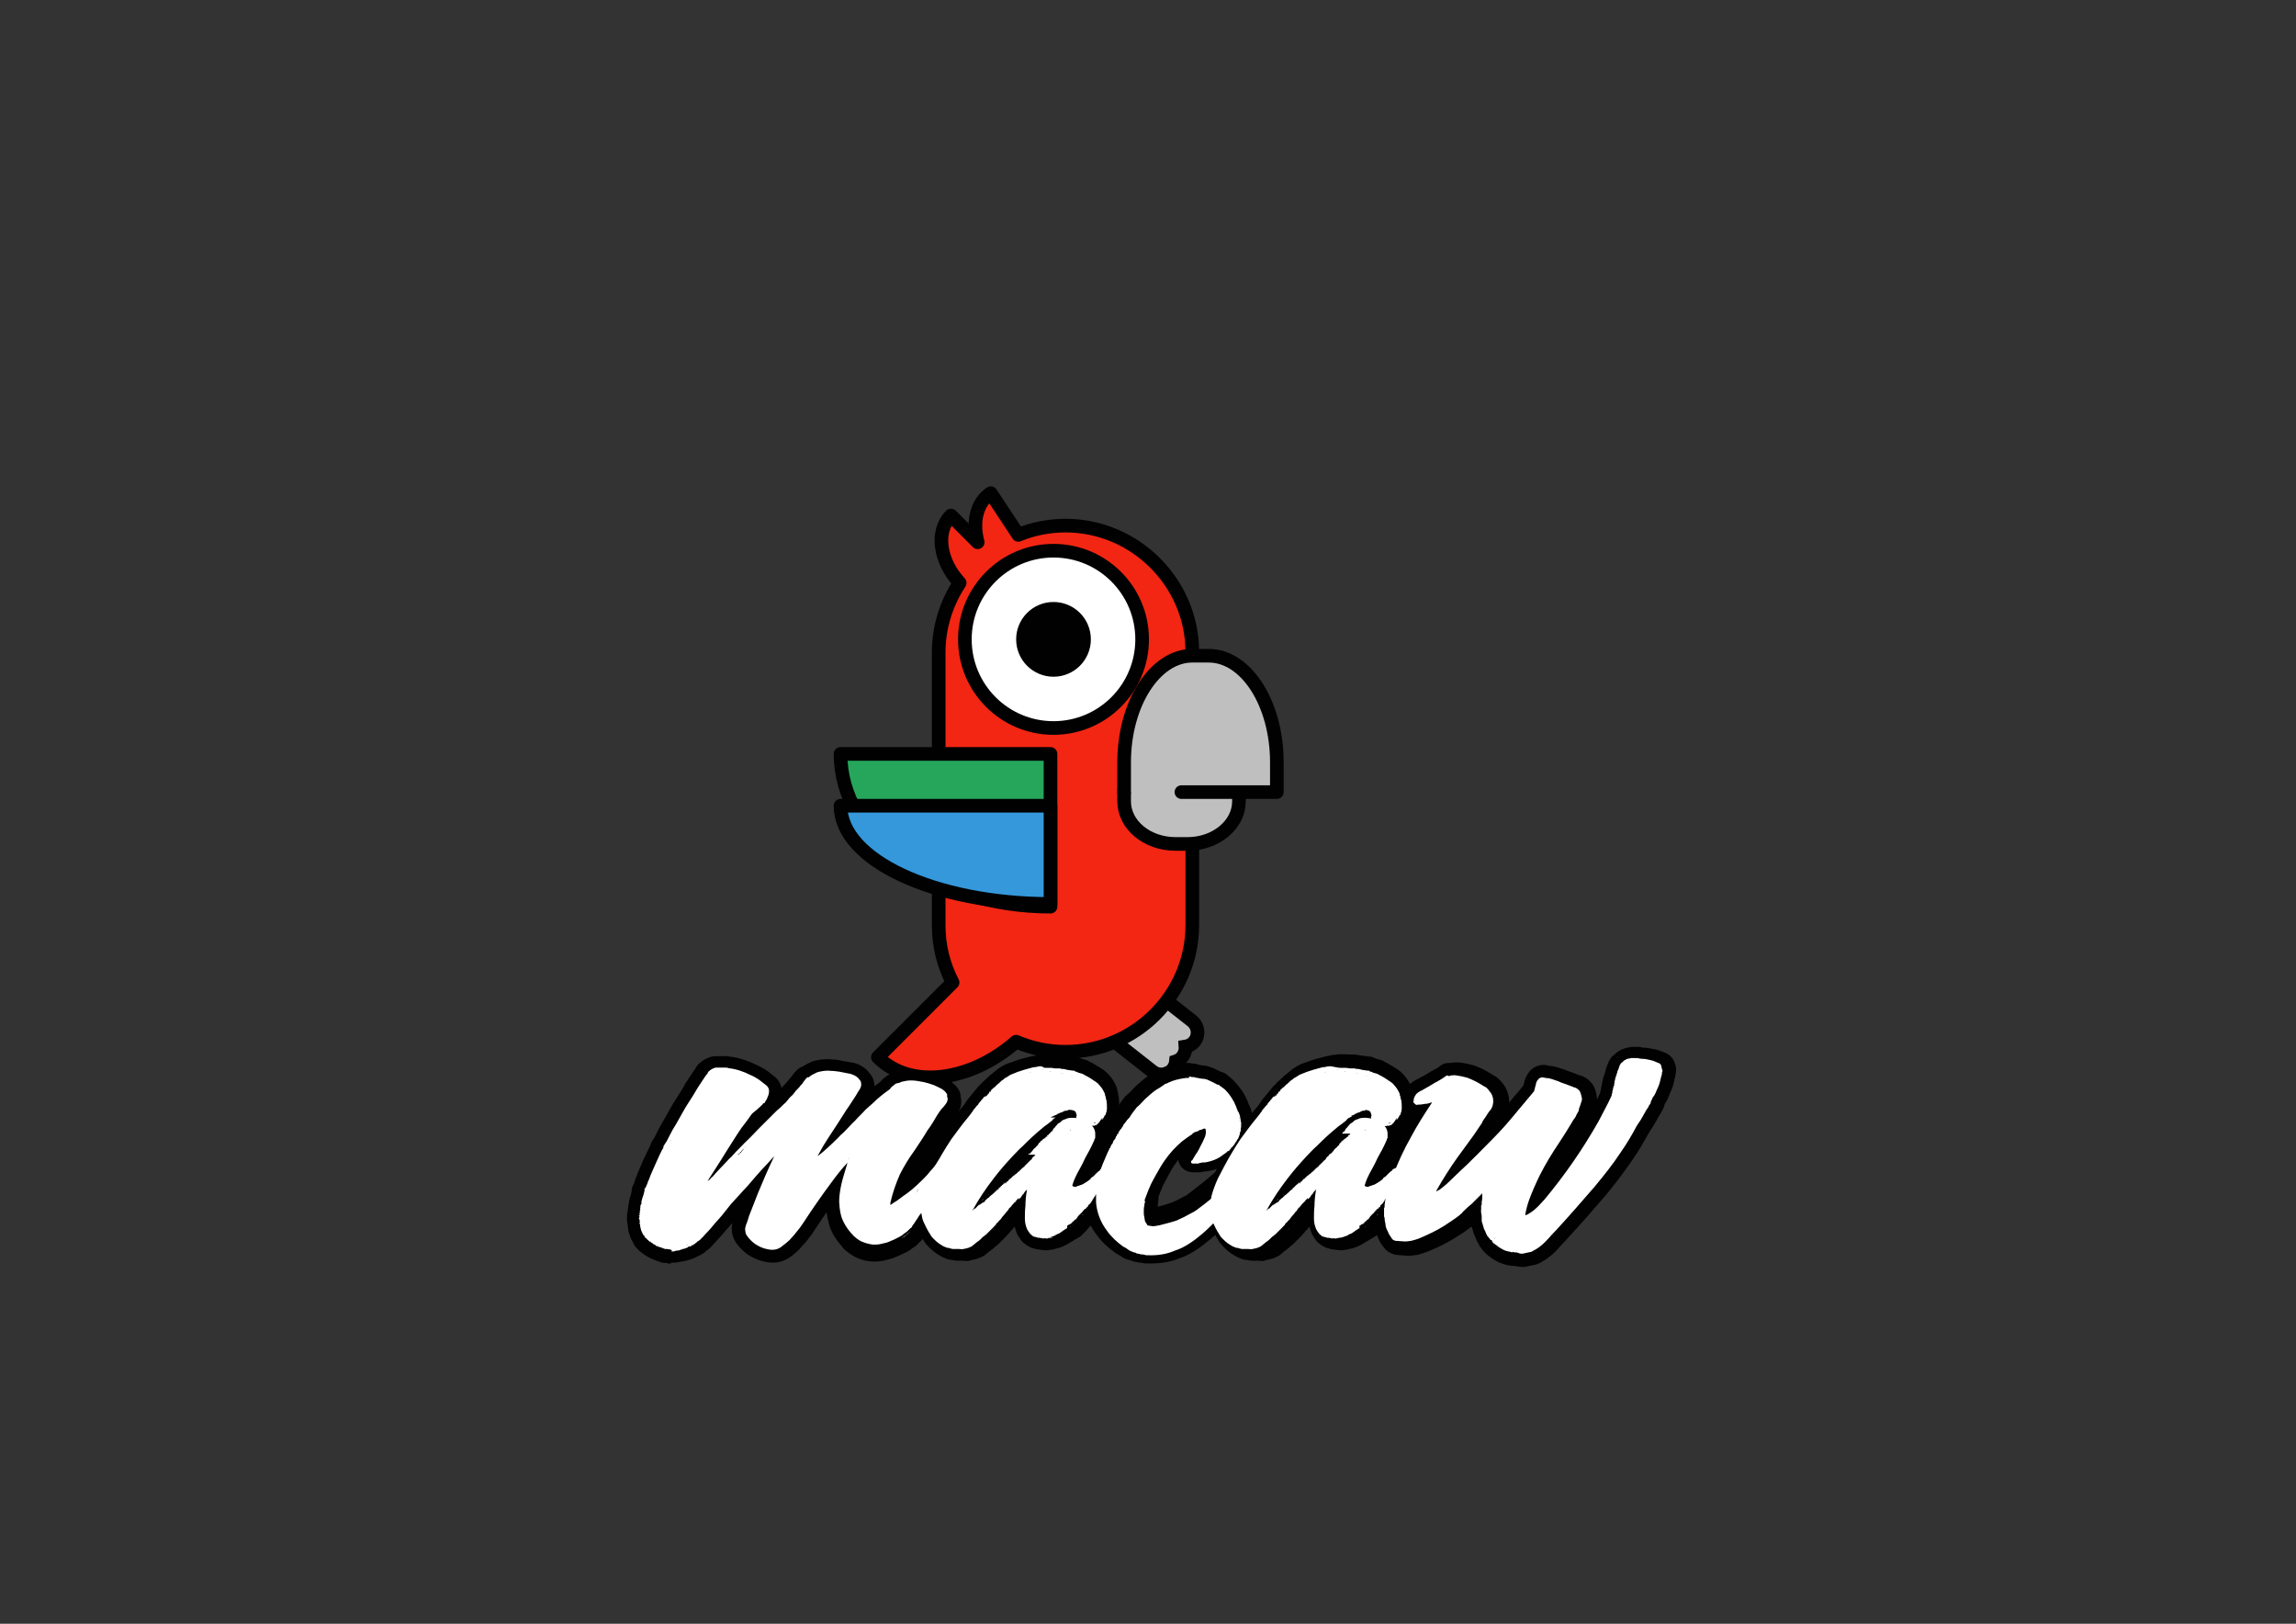 <?xml version="1.0" encoding="utf-8"?>
<!-- Generator: Adobe Illustrator 18.1.1, SVG Export Plug-In . SVG Version: 6.00 Build 0)  -->
<svg version="1.1" id="Layer_1" xmlns="http://www.w3.org/2000/svg" xmlns:xlink="http://www.w3.org/1999/xlink" x="0px" y="0px"
	 viewBox="0 0 841.9 595.3" enable-background="new 0 0 841.9 595.3" xml:space="preserve">
<rect x="0" y="0" width="841.9" height="595.3" fill="#333333" stroke="none"/>
<g>
	<path fill="#BFBFBF" stroke="#010101" stroke-width="5" stroke-miterlimit="10" d="M437.1,374.3L406,349.9
		c-2.3-1.8-5.7-1.4-7.5,0.9c-0.8,1.1-1.2,2.4-1.1,3.7c-1.3,0.2-2.5,0.9-3.3,1.9c-0.6,0.8-1,1.8-1.1,2.8c-0.9,0.3-1.8,0.9-2.4,1.7
		c-1.8,2.3-1.4,5.7,0.9,7.5l31.1,24.4c2.3,1.8,5.7,1.4,7.5-0.9v0c0.6-0.8,1-1.8,1.1-2.8c0.9-0.3,1.8-0.9,2.4-1.7
		c0.8-1.1,1.2-2.4,1.1-3.7c1.3-0.2,2.5-0.9,3.3-1.9C439.8,379.5,439.4,376.2,437.1,374.3z"/>
	
		<path fill="#F22613" stroke="#010101" stroke-width="5" stroke-linecap="round" stroke-linejoin="round" stroke-miterlimit="10" d="
		M390.7,192.7c-6.1,0-12,1.2-17.3,3.4l-10.1-15.3c-5.2,3.4-6.8,10.6-4.8,18l-9.8-9.8c-5.7,5.7-4.3,16.6,3.2,24.7
		c-4.8,7.3-7.7,16.1-7.7,25.5v100c0,7.6,1.8,14.7,5.1,21l-27.4,27.4c11.8,11.8,33.8,9.1,50.7-5.7c5.6,2.4,11.7,3.7,18.1,3.7
		c25.6,0,46.5-20.9,46.5-46.5v-100C437.2,213.6,416.2,192.7,390.7,192.7z"/>
	
		<path fill="#BFBFBF" stroke="#010101" stroke-width="5" stroke-linecap="round" stroke-linejoin="round" stroke-miterlimit="10" d="
		M412.2,289.4v4.4c0,8.6,8.4,15.6,18.8,15.6h4.5c10.3,0,18.8-7,18.8-15.6v-4.4"/>
	
		<circle fill="#FFFFFF" stroke="#010101" stroke-width="5" stroke-linecap="round" stroke-linejoin="round" stroke-miterlimit="10" cx="386.3" cy="234.4" r="32.5"/>
	
		<circle fill="#010101" stroke="#010101" stroke-width="5" stroke-linecap="round" stroke-linejoin="round" stroke-miterlimit="10" cx="386.3" cy="234.4" r="11.2"/>
	
		<path fill="#BFBFBF" stroke="#010101" stroke-width="5" stroke-linecap="round" stroke-linejoin="round" stroke-miterlimit="10" d="
		M412.2,290.4v-10.9c0-21.5,11.3-39.1,25-39.1h6c13.8,0,25,17.6,25,39.1v10.9h-35"/>
	
		<path fill="#26A65B" stroke="#010101" stroke-width="5" stroke-linecap="round" stroke-linejoin="round" stroke-miterlimit="10" d="
		M308.2,276.4c0,30.9,34.5,56,77,56v-56H308.2z"/>
	
		<path fill="#3498DB" stroke="#010101" stroke-width="5" stroke-linecap="round" stroke-linejoin="round" stroke-miterlimit="10" d="
		M308.2,295.4c0,19.9,34.5,36,77,36v-36H308.2z"/>
	<g>
		<path fill="#010101" d="M454.2,292.4l-18-1l18-1c0.6,0,1,0.4,1.1,0.9s-0.4,1-0.9,1.1C454.2,292.4,454.2,292.4,454.2,292.4z"/>
	</g>
</g>
<g>
	<g>
		<path fill="#010101" d="M246,463.3c-0.6,0-1.2-0.1-1.7-0.3c0,0,0,0,0,0l-0.4,0c-0.7,0-1.4-0.1-2-0.4c-0.3-0.1-0.7-0.2-1.1-0.4
			c-0.3-0.1-0.7-0.2-1-0.4c-0.7-0.2-1.4-0.5-2-0.9c-0.3-0.1-0.6-0.3-0.9-0.5c-0.3-0.2-0.6-0.4-0.9-0.6c-0.3-0.2-0.5-0.4-0.8-0.6
			c-0.2-0.1-0.3-0.3-0.6-0.5c-0.3-0.2-0.5-0.4-0.7-0.7c-0.8-0.7-1.3-1.4-1.6-2.1c-0.1-0.1-0.2-0.3-0.2-0.4l-0.5-0.9
			c-0.4-0.8-0.7-1.6-0.8-2.1l-0.1-0.2c-0.3-0.8-0.4-1.5-0.4-2.1c-0.1-0.4-0.2-0.9-0.2-1.5c0,0,0-0.1,0-0.1c-0.1-0.4-0.2-0.8-0.2-1.2
			v-0.3c0-0.1,0-0.2,0-0.3c0-0.1,0-0.2,0-0.3v-0.8c0-0.5,0.1-0.9,0.2-1.4c0-0.1,0-0.3,0.1-0.4c0-0.4,0-0.7,0.1-1
			c0-0.5,0.1-1.2,0.3-1.8c0-0.5,0.1-0.9,0.2-1.3c0-0.3,0.1-0.5,0.2-0.8c0.1-0.2,0.1-0.4,0.2-0.6c0.1-0.3,0.2-0.5,0.2-0.8
			c0.1-0.2,0.1-0.5,0.2-0.7c0-0.8,0.1-1.8,0.7-2.7c0.1-0.2,0.2-0.3,0.2-0.5c0.1-0.2,0.1-0.4,0.2-0.6c0.2-0.6,0.4-1.2,0.6-1.6
			c0.2-0.4,0.3-0.6,0.3-0.9c0.1-0.2,0.2-0.5,0.3-0.7c0.4-0.9,0.8-1.9,1.2-2.8c0.4-1,0.9-2.1,1.4-3.1c0.6-1.4,1.3-2.7,1.9-3.9
			c0,0,0,0,0,0c0.1-0.3,0.2-0.6,0.3-0.9c0-0.1,0.1-0.2,0.1-0.3c0.4-0.8,0.9-1.4,1.2-1.9l0,0l1.2-2.4c0.6-1.3,1.3-2.4,2.1-3.8
			c1.1-2,2.3-4.1,3.5-6.2c0.1-0.1,0.1-0.2,0.2-0.3c0.4-0.6,0.8-1.3,1.2-1.9c0.5-0.7,0.9-1.5,1.4-2.2c0.5-0.8,1.1-1.7,1.6-2.8
			c0.1-0.1,0.1-0.2,0.2-0.3l2.7-4.1c0.2-0.4,0.5-0.7,0.7-1c0,0,0-0.1,0.1-0.1c0.4-0.9,1-1.6,1.7-2.2c1.2-1.1,2.6-1.9,4.3-2.3
			c0.4-0.1,0.9-0.2,1.4-0.2h3.5c0.4,0,1.2,0,2.1,0.2c1.9,0.2,3.8,0.7,5.7,1.4c1.1,0.4,2,0.7,2.9,1.2c1.8,0.8,3.6,1.7,5.1,2.8
			c0,0,2.4,1.9,2.4,1.9c1.3,1,2.2,2.5,2.6,4.1c0,0,0.1-0.1,0.1-0.1c0.1-0.1,0.2-0.2,0.3-0.3c0.2-0.2,0.3-0.5,0.6-0.7
			c0.1-0.1,0.1-0.1,0.2-0.1c0-0.1,0.1-0.1,0.1-0.2c0.1-0.1,0.3-0.3,0.4-0.4c0.1-0.1,0.2-0.2,0.3-0.4c0.2-0.2,0.5-0.5,0.6-0.7
			c0.2-0.3,0.4-0.5,0.6-0.7l0.2-0.2c0.3-0.5,0.6-0.9,0.9-1.2c0.1-0.1,0.2-0.2,0.3-0.4c0.1-0.2,0.3-0.4,0.5-0.5
			c0.1-0.1,0.1-0.1,0.2-0.2c0-0.1,0.1-0.1,0.1-0.2c0.3-0.3,1.1-1.1,2.3-1.5c0.9-0.6,1.7-1,2.4-1.3c0.2-0.1,0.4-0.2,0.6-0.3
			c0.4-0.2,0.9-0.4,1.4-0.5c0.2-0.1,0.5-0.1,0.9-0.2c1.3-0.3,2.6-0.4,3.8-0.4c0.5,0,1,0,1.4,0.1c1.3,0,2.6,0.2,3.6,0.4
			c0.1,0,0.2,0,0.3,0.1c0.6,0.1,1.2,0.2,1.8,0.3c0.8,0.1,1.5,0.3,2.3,0.4c0,0,0.1,0,0.1,0c0.8,0.2,2.2,0.6,3.6,1.6
			c1.6,1,2.5,2.4,3.2,3.4c0.2,0.3,0.3,0.6,0.5,1c0.3,0.9,0.4,1.8,0.5,2.6c0.8-0.6,1.5-1.1,2.2-1.7c0,0,0.1-0.1,0.1-0.1
			c0.2-0.2,0.4-0.5,0.6-0.7c0.3-0.3,0.6-0.5,0.9-0.7c1-0.9,2.2-1.5,3.4-1.8c0.2,0,0.3-0.1,0.5-0.1c0,0,0,0,0.1,0
			c0.2-0.1,0.4-0.2,0.6-0.2c0.1,0,0.2-0.1,0.4-0.1c1.7-0.4,3.1-0.6,4.7-0.6c2,0,3.9,0.4,5.6,0.7c0.1,0,0.2,0,0.2,0.1
			c1.3,0.3,2.7,0.7,4.2,1.2c0.1,0,0.1,0.1,0.2,0.1c1.2,0.5,2.2,1,3.2,1.5c0.1,0.1,0.2,0.1,0.3,0.2c1.8,1.1,3.1,2.4,3.9,4
			c0.3,0.7,0.5,1.5,0.5,2.2v0.1c0.1,0.4,0.2,0.9,0.2,1.4c0,1.6-0.5,3.2-1.4,4.6c-0.2,0.3-0.9,1.4-1.7,2.1c-0.1,0.1-0.2,0.2-0.3,0.3
			c0,0.1-0.3,0.4-0.3,0.5c-0.2,0.4-0.5,0.8-0.8,1.3c-0.2,0.4-0.5,0.8-0.7,1.2c-0.8,1.4-1.7,2.9-2.8,4.4c-0.7,1.1-1.4,2.2-2.1,3.3
			c0.1-0.1,0.1-0.1,0.2-0.2c0.1-0.1,0.1-0.1,0.2-0.2c0.8-0.6,1.5-0.9,2.4-1.2c0.1,0,0.2-0.1,0.4-0.1c1.2-0.3,2.1-0.3,2.9-0.3
			c1.9,0,3.6,1.1,4.5,2.8l0.5,0.9c0.3,0.7,0.5,1.5,0.5,2.2v1.8c0,0.4,0,0.8-0.1,1.2c-0.3,1.3-0.9,2.4-1.4,3.1
			c-0.2,0.3-0.3,0.6-0.5,0.8c-0.2,0.4-0.4,0.8-0.7,1.2c0,0.1-0.1,0.1-0.1,0.2c-0.5,0.7-1,1.6-1.4,2.4c0,0.1-0.1,0.1-0.1,0.2
			c-1,1.7-1.9,3.3-2.8,4.9l-1.8,3.2c-0.1,0.1-0.1,0.2-0.2,0.3c-0.2,0.3-0.4,0.6-0.5,0.9c-0.4,0.6-0.7,1.2-1.3,1.9
			c-0.6,0.9-1.2,1.7-1.8,2.4c-0.4,0.7-0.8,1.4-1.4,2.1c-0.2,0.3-0.4,0.8-0.8,1.2c-0.1,0.2-0.2,0.3-0.3,0.4c-0.4,0.7-0.9,1.3-1.5,1.8
			c-0.2,0.2-0.4,0.4-0.6,0.6c-0.8,0.9-1.6,1.4-2.1,1.7c0,0,0,0-0.1,0c-0.2,0.2-0.5,0.4-0.7,0.6c-0.5,0.3-1.2,0.8-2,1.1
			c-1.1,0.6-2.3,1.1-3.3,1.5c-1.1,0.5-2.1,0.8-3,1c-0.3,0.1-0.5,0.1-0.8,0.2c-0.1,0-0.3,0.1-0.4,0.1c-0.9,0.2-2,0.4-3.3,0.4
			c-0.7,0-1.8,0-2.9-0.2c-1.8-0.3-3.3-0.9-4.4-1.4c-0.2-0.1-0.3-0.2-0.5-0.3c-1.4-0.8-2.5-1.6-3.5-2.5c-0.1-0.1-0.2-0.2-0.3-0.3
			c-0.3-0.3-0.6-0.6-0.7-0.9c0,0-0.1-0.2-0.2-0.2c-1.9-2.1-3.3-4.4-4.3-7.1c0-0.1-0.1-0.2-0.1-0.4c-0.4-1.5-0.8-3.1-1-4.8
			c-1.3,1.9-2.7,3.9-4.1,6.1c-0.1,0.1-0.2,0.3-0.3,0.4c-0.1,0.2-0.3,0.5-0.5,0.8c-0.3,0.5-0.7,1.1-1.2,1.7c-0.3,0.3-0.5,0.6-0.7,0.9
			c-0.6,0.8-1.3,1.6-2.1,2.4c-0.1,0.1-0.3,0.3-0.4,0.5c-0.3,0.4-0.6,0.7-0.9,1c-0.2,0.2-0.3,0.3-0.5,0.5c-0.2,0.2-0.4,0.3-0.6,0.5
			c-0.4,0.4-0.8,0.7-1.2,1c-0.1,0.1-0.1,0.1-0.2,0.2c0,0-0.1,0.1-0.2,0.1c-0.4,0.3-1,0.8-1.9,1.2c-0.1,0.1-0.2,0.1-0.3,0.1
			c-0.2,0.1-0.5,0.3-0.8,0.4c-1.2,0.5-2.5,0.7-3.9,0.7c-0.9,0-1.8-0.1-2.7-0.3c-2.2-0.4-4.3-1.3-6.5-2.7c0,0-0.1-0.1-0.1-0.1
			c-1.5-1.1-2.8-2.4-3.9-3.9c-1-1.4-1.6-2.9-1.7-4.4c-0.2-1.3,0-2.3,0.1-3.1c-0.8,0.9-1.5,1.8-2.3,2.6c-1.3,1.6-2.5,2.9-3.8,4.3
			c-0.5,0.6-0.9,1-1.3,1.4c-0.5,0.6-0.9,1-1.2,1.2c-0.2,0.2-0.5,0.4-0.7,0.5c0,0-0.1,0-0.1,0.1c-0.3,0.3-0.7,0.6-1.1,0.9
			c-0.2,0.1-0.3,0.2-0.5,0.3c-0.4,0.3-0.9,0.6-1.5,0.8c-0.3,0.2-0.8,0.4-1.2,0.6c-0.3,0.2-0.7,0.3-1,0.4c-0.2,0.1-0.3,0.1-0.5,0.2
			c-0.3,0.1-0.7,0.2-1.1,0.3c-0.2,0.1-0.4,0.1-0.7,0.2c-0.2,0.1-0.3,0.1-0.5,0.1c-0.6,0.2-1.2,0.2-1.7,0.3c-0.6,0.2-1.2,0.3-1.8,0.3
			H246z"/>
		<path fill="#010101" d="M354.5,462.3c-0.3,0-0.6,0-1-0.1c-0.1,0-0.1,0-0.2,0H351c-0.7,0-1.2-0.1-1.5-0.2c-0.2,0-0.4-0.1-0.7-0.1
			c-0.5,0-1-0.2-1.5-0.3c-0.1-0.1-0.3-0.1-0.4-0.2c-0.6-0.2-1.4-0.5-2.3-1.1c-2.2-1.2-3.8-2.8-5-4.2c-0.1-0.2-0.3-0.3-0.4-0.5
			c-0.9-1.4-1.8-2.9-2.7-4.7c-0.9-1.6-1.5-3.3-1.7-4.9c-0.1-0.3-0.1-0.6-0.2-0.9l0-0.1c-0.1-0.5-0.2-0.9-0.2-1.4v-2
			c0-0.2,0-0.4,0-0.6c0.1-0.6,0.2-1.2,0.2-1.8c0.1-0.6,0.1-1.1,0.2-1.7c0-0.2,0.1-0.4,0.1-0.7c0.7-2.7,1.6-5.2,2.8-7.5
			c0.4-0.8,0.8-1.5,1.2-2.3c0.4-0.7,0.7-1.4,1.1-2.1c0-0.1,0.1-0.1,0.1-0.2c2-3.7,4.1-7.2,6.2-10.3c0-0.1,0.1-0.1,0.1-0.2
			c2-2.7,4-5.6,6.4-8.3c0.2-0.3,0.5-0.6,0.7-0.9c0.2-0.2,0.4-0.5,0.5-0.7c0.2-0.3,0.4-0.6,0.6-0.9c0.1-0.2,0.2-0.3,0.4-0.5
			c0.1-0.2,0.2-0.4,0.4-0.5c0.2-0.2,0.3-0.4,0.5-0.6c0.3-0.4,0.6-0.8,0.9-1.1c0,0,0,0,0,0c0.2-0.2,0.3-0.5,0.5-0.7
			c0.2-0.2,0.3-0.4,0.5-0.5c0,0,0.1-0.1,0.1-0.1c0.1-0.2,0.2-0.3,0.4-0.5c0.3-0.5,0.8-1,1.3-1.4c0.2-0.2,0.4-0.5,0.6-0.7
			c0.2-0.2,0.4-0.4,0.6-0.5c0.2-0.2,0.3-0.3,0.5-0.5c0.2-0.2,0.5-0.4,0.7-0.6c0,0,0.5-0.5,0.6-0.6c0.3-0.3,0.6-0.6,1-0.8
			c0.6-0.6,1.2-1,1.7-1.4c0.5-0.5,1.1-0.9,1.7-1.2c0.1-0.1,0.2-0.1,0.3-0.2c0.1-0.1,0.4-0.3,0.7-0.4c0.4-0.2,0.8-0.4,1.2-0.6
			c0.1,0,0.2-0.1,0.3-0.1c0.3-0.1,0.6-0.2,0.9-0.3c0.4-0.1,0.6-0.2,0.9-0.3c0.2-0.1,0.3-0.2,0.5-0.2c1.9-0.7,3.7-1.2,5.4-1.6
			c0,0,0.4-0.1,0.4-0.1c0.5-0.1,1.1-0.3,1.9-0.4c0.7-0.2,1.3-0.3,2-0.3c0.8-0.2,1.4-0.2,1.8-0.2h2c0.6,0,1.1,0.1,1.5,0.1
			c0.1,0,0.1,0,0.2,0h1.5c0.4,0,0.8,0.1,1.2,0.2c0.6,0,1.1,0.1,1.5,0.2c0.2,0,0.5,0.1,0.7,0.1c0.3,0,0.6,0,0.9,0.1
			c0.2,0,0.4,0,0.6,0.1h0.2c0.8,0,1.5,0.2,2.2,0.5c0,0,0.1,0,0.1,0.1c0.3,0.1,0.6,0.2,0.9,0.3l1.1,0.3c0.6,0.1,1.1,0.4,1.6,0.7
			c0.1,0,0.2,0.1,0.2,0.1l0.3,0.2c0.8,0.3,1.5,0.8,2,1.1c0.4,0.2,0.8,0.5,1.2,0.7c0.3,0.2,0.6,0.4,0.9,0.6c0.1,0,0.1,0.1,0.2,0.1
			c0.9,0.6,1.4,1.1,2,1.7c0.8,0.8,1.3,1.6,1.7,2.1c0.1,0.2,0.2,0.4,0.3,0.5l0.4,0.7c0.5,0.9,0.9,1.8,1,2.7c0.1,0.4,0.3,0.8,0.3,1.4
			c0.1,0.3,0.1,0.6,0.2,0.9c0.2,1.4,0.2,2.5,0.2,3.6c0,1.3-0.2,2.5-0.7,3.8c-0.1,0.3-0.2,0.6-0.4,0.9c-0.1,0.3-0.2,0.6-0.4,0.9
			c-0.1,0.3-0.2,0.5-0.4,0.8c-0.2,0.6-0.5,1.1-0.9,1.5c-0.2,0.3-0.4,0.6-0.6,0.8c-0.4,0.6-0.9,1.1-1.5,1.5c-0.1,0.1-0.2,0.2-0.4,0.3
			c0,0.1,0,0.1,0.1,0.2c0.1,0.4,0.1,0.8,0.1,1.2v2c0,0.8-0.2,1.5-0.5,2.2c-0.1,0.4-0.3,0.7-0.4,1.1c-0.3,0.8-0.6,1.4-1,2
			c-0.1,0.2-0.2,0.4-0.3,0.6c0,0.1-0.1,0.2-0.1,0.3c0.2,0,0.4,0,0.5,0h0.8c2.4,0,4.4,1.5,5,3.7c0.6,1.7,0.6,3.5-0.2,5.2
			c-0.1,0.2-0.2,0.4-0.2,0.6c0,0.1-0.1,0.2-0.1,0.3c-0.3,0.8-0.6,1.4-0.9,1.9c-0.1,0.3-0.3,0.6-0.4,1c-0.1,0.2-0.2,0.4-0.3,0.6
			c0,0.1-0.1,0.2-0.2,0.4c-0.1,0.3-0.3,0.7-0.5,1.1c-0.1,0.1-0.1,0.3-0.2,0.4c-0.1,0.2-0.2,0.4-0.3,0.5c-0.1,0.3-0.3,0.6-0.5,0.8
			c-0.2,0.3-0.4,0.7-0.6,0.9c-0.1,0.2-0.2,0.3-0.3,0.4c0,0-0.1,0.1-0.1,0.2c-0.2,0.3-0.3,0.7-0.6,1c0,0.1-0.1,0.1-0.1,0.2
			c-0.1,0.2-0.2,0.4-0.4,0.6c-0.2,0.3-0.5,0.7-0.8,0.9c0,0,0,0,0,0c-0.1,0.1-0.2,0.3-0.3,0.4c-0.2,0.3-0.4,0.6-0.7,0.8c0,0,0,0,0,0
			c-0.2,0.3-0.4,0.5-0.6,0.7c-0.1,0.1-0.5,0.5-0.5,0.5c0,0.1-0.6,0.6-0.6,0.6c-0.2,0.2-0.4,0.5-0.7,0.7c-0.1,0.2-0.3,0.4-0.5,0.6
			c-0.2,0.3-0.4,0.6-0.8,0.9c-0.1,0.1-0.2,0.2-0.3,0.3c0,0-0.1,0.1-0.1,0.1c-0.1,0.1-0.2,0.2-0.3,0.3c-0.4,0.5-0.8,0.9-1.4,1.2
			c-0.1,0.1-0.3,0.2-0.5,0.3c-0.3,0.2-0.7,0.5-1.1,0.6c-0.1,0.1-0.2,0.1-0.3,0.2c-0.2,0.2-0.5,0.4-0.8,0.5c-0.3,0.2-0.6,0.4-1,0.6
			c0,0-0.2,0.1-0.3,0.2c-0.3,0.2-0.6,0.3-0.9,0.5c0,0-0.1,0-0.1,0c-0.4,0.3-0.9,0.5-1.4,0.7c-0.3,0.1-0.5,0.2-0.8,0.3
			c-0.1,0-0.2,0.1-0.3,0.1c-0.1,0-0.3,0.1-0.4,0.1c-0.2,0.1-0.5,0.1-0.7,0.2c-0.2,0.1-0.3,0.1-0.5,0.1c-0.5,0.2-1.1,0.3-1.6,0.3
			c-0.2,0-0.3,0.1-0.5,0.1c-0.3,0-0.5,0.1-0.8,0.1c-0.3,0-0.6,0-0.9-0.1c0,0,0,0-0.1,0c-0.4,0-0.8,0-1.1-0.1c-0.2,0-0.3,0-0.5-0.1
			c0,0-0.1,0-0.1,0c-0.6,0-1.1-0.1-1.7-0.3c-0.1,0-0.2,0-0.2-0.1c-0.5-0.1-1.1-0.2-1.5-0.5c-0.4-0.2-1.1-0.5-1.8-1.1
			c-0.3-0.2-0.5-0.4-0.8-0.6c-0.4-0.4-0.8-0.9-1.2-1.6c-0.1-0.2-0.3-0.4-0.4-0.6c-0.1-0.2-0.2-0.3-0.3-0.5c-0.2-0.3-0.4-0.7-0.5-1.1
			c-0.3-0.7-0.5-1.4-0.6-2c-0.1,0.1-0.1,0.2-0.2,0.2c-0.2,0.2-0.4,0.4-0.6,0.7c-0.2,0.3-0.4,0.5-0.7,0.7c-0.2,0.3-0.5,0.7-0.7,0.9
			c-0.1,0.1-0.3,0.3-0.4,0.4c-0.1,0.1-0.2,0.2-0.3,0.4l-2.4,2.4c-0.2,0.2-0.5,0.5-0.7,0.7c-0.3,0.3-0.6,0.5-0.9,0.7l-0.3,0.3
			c-0.7,0.7-1.5,1.2-2,1.6c-0.2,0.1-0.3,0.3-0.5,0.4c-0.3,0.3-0.7,0.6-1.1,0.9c-0.1,0.1-0.1,0.1-0.2,0.2c-1.4,0.9-3.1,1.5-5,1.8
			C355.5,462.3,355,462.3,354.5,462.3z"/>
		<path fill="#010101" d="M422.1,463.2c-0.5,0-0.9,0-1.4,0h-0.5c-0.5,0-1-0.1-1.4-0.2l-0.1,0c-0.1,0-0.3-0.1-0.5-0.1
			c-0.4,0-0.9-0.1-1.4-0.2c-0.3,0-0.5-0.1-0.6-0.1c-0.6-0.1-1.2-0.3-1.8-0.6c-0.2,0-0.3-0.1-0.5-0.1c-0.3-0.1-0.6-0.2-0.9-0.3
			c-0.1,0-0.2-0.1-0.3-0.1c-0.6-0.2-1.1-0.5-1.5-0.8c-0.4-0.3-0.9-0.6-1.6-1c-0.3-0.1-0.5-0.3-0.7-0.4c-2.9-2.1-5.2-4.3-7-6.9
			c-2.9-3.8-4.5-8.2-4.9-12.9c0-0.1,0-0.3,0-0.4v-3.5c0-0.2,0-0.3,0-0.5c0.2-1.6,0.3-3.3,0.7-5.1c0-0.1,0-0.1,0-0.2
			c0.6-2.7,1.6-5.5,2.8-8.4c0.2-0.4,0.3-0.8,0.5-1.2c0.1-0.2,0.2-0.4,0.3-0.6c0.1-0.2,0.1-0.3,0.2-0.5c0.1-0.3,0.2-0.6,0.4-0.9
			c0.1-0.5,0.4-1,0.7-1.4c0-0.1,0.1-0.2,0.1-0.3c0.1-0.2,0.1-0.3,0.2-0.5c0.1-0.3,0.3-0.6,0.5-0.9c0.1-0.2,0.2-0.4,0.4-0.6
			c0,0,0,0,0-0.1c0-0.1,0.1-0.2,0.2-0.3c0.1-0.3,0.3-0.6,0.5-0.8c0.1-0.3,0.3-0.5,0.5-0.8c0.1-0.3,0.3-0.5,0.4-0.7
			c0.2-0.4,0.5-0.7,0.8-1c0,0,0,0,0,0c0.2-0.3,0.4-0.6,0.6-0.8c0.1-0.1,0.1-0.2,0.2-0.4c0.2-0.4,0.5-0.8,0.8-1.2
			c0.2-0.3,0.4-0.5,0.6-0.8c0.1-0.2,0.2-0.3,0.4-0.5c0.2-0.3,0.4-0.5,0.6-0.8l0.1-0.1c0.1-0.1,0.2-0.3,0.3-0.4
			c0.6-1,1.3-1.9,1.9-2.7c0.2-0.3,0.5-0.6,0.7-0.9c0.1-0.2,0.3-0.4,0.5-0.5c0.3-0.3,0.7-0.6,1-0.9c0.2-0.1,0.3-0.3,0.5-0.4
			c0.2-0.2,0.4-0.4,0.6-0.7c0.6-0.6,1.2-1.3,1.9-1.9c1.5-1.3,3.1-2.8,5.2-4c0.2-0.1,0.4-0.3,0.6-0.4c0.1,0,0.2-0.1,0.2-0.1
			c0,0,0.1,0,0.1-0.1c0.3-0.3,0.7-0.6,1.2-0.8c0.4-0.2,0.8-0.3,1-0.4c0.6-0.3,1.1-0.5,1.4-0.7c0.1,0,0.2-0.1,0.3-0.1
			c0.2-0.1,0.3-0.2,0.5-0.2c1.9-0.7,4-1.1,6.3-1.3c0.2,0,0.3,0,0.5,0h1.8c0.4,0,0.8,0.1,1.2,0.2c0,0,0.2,0,0.3,0
			c0.5,0,1.1,0.1,1.6,0.3c0.1,0,0.1,0,0.2,0.1c0.3,0,0.6,0.1,0.9,0.2l0.1,0c0.2,0,0.4,0.1,0.7,0.1c1.1,0,1.9,0.3,2.5,0.5
			c0.3,0.1,0.6,0.2,0.8,0.3c0.1,0,0.3,0.1,0.4,0.1c0.9,0.4,1.9,0.9,2.9,1.4c1,0.2,1.9,0.7,2.5,1.3c0.4,0.3,0.7,0.6,1,0.8
			c0.1,0.1,0.2,0.1,0.2,0.2c0.3,0.2,0.5,0.4,0.7,0.6l0.5,0.5c0.3,0.3,0.6,0.7,0.9,1c0.1,0.1,0.2,0.2,0.3,0.4
			c0.1,0.1,0.3,0.3,0.4,0.4c0.8,1,1.4,1.9,1.9,2.7c0.4,0.7,0.7,1.2,1,1.9c0.3,0.6,0.6,1.3,0.9,2.2c0,0,0,0,0,0
			c0,0.1,0.1,0.1,0.1,0.2c0.2,0.3,0.4,0.7,0.5,1.1c0.2,0.4,0.3,0.8,0.4,1.2c0.1,0.2,0.2,0.5,0.2,0.7c0.2,0.5,0.2,0.9,0.3,1.4
			c0.1,0.4,0.2,0.8,0.2,1.2c0,0,0,2.1,0,2.1c0,0.5,0,1-0.2,1.5c0,0.3-0.1,0.5-0.2,0.8c-0.1,0.6-0.2,1.1-0.5,1.6
			c0,0.1-0.1,0.3-0.1,0.3c-0.1,0.4-0.2,0.7-0.4,1c-0.2,0.6-0.5,1.2-0.9,1.7c0,0-0.1,0.1-0.1,0.1c-0.1,0.3-0.3,0.6-0.5,0.9
			c0,0.1-0.1,0.2-0.1,0.2c-0.3,0.5-0.7,0.9-1,1.3c-0.3,0.4-0.6,0.8-0.9,1.1c-0.1,0.1-0.2,0.2-0.3,0.3c-0.1,0.1-0.1,0.2-0.2,0.2
			c-0.3,0.3-0.6,0.6-1,0.8c-0.3,0.3-0.6,0.5-1,0.7c-0.2,0.2-0.5,0.3-0.8,0.5l0,0c-0.1,0.1-0.2,0.2-0.4,0.3c0.5-0.1,1-0.3,1.5-0.3
			c0.3-0.1,0.7-0.1,1-0.1c2.3,0,4.4,1.3,5.4,3.4c0.1,0.2,0.2,0.4,0.3,0.7l0.1,0.2c0.2,0.5,0.5,1.4,0.5,2.6v0.2
			c0,1.8-0.8,3.1-1.3,3.9c-0.2,0.4-0.4,0.8-0.8,1.2c-0.1,0.2-0.2,0.3-0.3,0.5c-0.5,0.8-1,1.6-1.7,2.4c-2.6,3.7-5.6,7.6-9.2,11.1
			c-1.5,1.5-3.3,3-5.5,4.7c-2.2,1.6-5.1,3.6-8.7,4.8C429.3,462.6,425.9,463.2,422.1,463.2z M424.7,440.5c0,0.2,0,0.4-0.1,0.7
			c-0.1,0.3-0.1,0.7-0.1,1.2c1.6-0.4,3.1-0.8,4.5-1.3c0,0,0.5-0.2,0.6-0.2c0.2-0.1,0.3-0.2,0.5-0.2c1.2-0.5,2.3-1.1,3.6-1.8
			c0.1,0,0.1-0.1,0.2-0.1c0.7-0.3,1.4-0.7,1.7-1l5.8-4.5c0.6-0.6,1.3-1.1,1.8-1.5c0.4-0.4,2.2-1.9,2.6-2.2c0.4-0.3,0.7-0.7,1-0.9
			c0.2-0.1,0.3-0.3,0.5-0.4c0.1-0.1,0.2-0.2,0.3-0.3c-0.6,0.3-1.3,0.5-1.9,0.7l-0.4,0.1c-1,0.3-2.3,0.7-3.9,0.7
			c-0.5,0.2-1.1,0.3-1.7,0.3h-2c-3.3,0-4.8-2.1-5.2-3.1c-0.2-0.5-0.4-0.9-0.5-1.4c-0.3,0.4-0.6,0.8-0.9,1.2c-1.4,1.9-2.5,4-3.6,6.2
			c0,0,0,0.1-0.1,0.1c-0.9,1.6-1.7,3.5-2.6,5.9c0,0,0,0,0,0.1c0,0.4,0,0.8-0.1,1.2C424.8,439.9,424.7,440.5,424.7,440.5z"/>
		<path fill="#010101" d="M462.6,462.3c-0.3,0-0.6,0-1-0.1c-0.1,0-0.1,0-0.2,0h-2.3c-0.7,0-1.2-0.1-1.5-0.2c-0.2,0-0.4-0.1-0.7-0.1
			c-0.5,0-1-0.2-1.5-0.3c-0.1-0.1-0.3-0.1-0.4-0.2c-0.6-0.2-1.4-0.5-2.3-1.1c-2.2-1.2-3.8-2.8-5-4.2c-0.1-0.2-0.3-0.3-0.4-0.5
			c-0.9-1.4-1.8-2.9-2.7-4.7c-0.9-1.6-1.5-3.3-1.7-4.9c-0.1-0.3-0.1-0.6-0.2-0.9l0-0.1c-0.1-0.5-0.2-0.9-0.2-1.4v-2
			c0-0.2,0-0.4,0-0.6c0.1-0.6,0.2-1.2,0.2-1.8c0.1-0.6,0.1-1.1,0.2-1.7c0-0.2,0.1-0.4,0.1-0.7c0.7-2.7,1.6-5.2,2.8-7.5
			c0.4-0.8,0.8-1.5,1.2-2.3c0.4-0.7,0.7-1.4,1.1-2.1c0-0.1,0.1-0.1,0.1-0.2c2-3.7,4.1-7.2,6.2-10.3c0-0.1,0.1-0.1,0.1-0.2
			c2-2.7,4-5.6,6.4-8.3c0.2-0.3,0.5-0.6,0.7-0.9c0.2-0.2,0.4-0.5,0.5-0.7c0.2-0.3,0.4-0.6,0.6-0.9c0.1-0.2,0.2-0.3,0.4-0.5
			c0.1-0.2,0.2-0.4,0.4-0.5c0.2-0.2,0.3-0.4,0.5-0.6c0.3-0.4,0.6-0.8,0.9-1.1c0,0,0,0,0,0c0.2-0.2,0.3-0.5,0.5-0.7
			c0.2-0.2,0.3-0.4,0.5-0.5c0,0,0.1-0.1,0.1-0.1c0.1-0.2,0.2-0.3,0.4-0.5c0.3-0.5,0.8-1,1.3-1.4c0.2-0.2,0.4-0.5,0.6-0.7
			c0.2-0.2,0.4-0.4,0.6-0.5c0.2-0.2,0.3-0.3,0.5-0.5c0.2-0.2,0.5-0.4,0.7-0.6c0,0,0.5-0.5,0.6-0.6c0.3-0.3,0.6-0.6,1-0.8
			c0.6-0.6,1.2-1,1.7-1.4c0.5-0.5,1.1-0.9,1.7-1.2c0.1-0.1,0.2-0.1,0.3-0.2c0.1-0.1,0.4-0.3,0.7-0.4c0.4-0.2,0.8-0.4,1.2-0.6
			c0.1,0,0.2-0.1,0.3-0.1c0.3-0.1,0.6-0.2,0.9-0.3c0.4-0.1,0.6-0.2,0.9-0.3c0.2-0.1,0.3-0.2,0.5-0.2c1.9-0.7,3.7-1.2,5.4-1.6
			c0,0,0.4-0.1,0.4-0.1c0.5-0.1,1.1-0.3,1.9-0.4c0.7-0.2,1.3-0.3,2-0.3c0.8-0.2,1.4-0.2,1.8-0.2h2c0.6,0,1.1,0.1,1.5,0.1
			c0.1,0,0.1,0,0.2,0h1.5c0.4,0,0.8,0.1,1.2,0.2c0.6,0,1.1,0.1,1.5,0.2c0.2,0,0.5,0.1,0.7,0.1c0.3,0,0.6,0,0.9,0.1
			c0.2,0,0.4,0,0.6,0.1h0.2c0.8,0,1.5,0.2,2.2,0.5c0,0,0.1,0,0.1,0.1c0.3,0.1,0.6,0.2,0.9,0.3l1.1,0.3c0.6,0.1,1.1,0.4,1.6,0.7
			c0.1,0,0.2,0.1,0.2,0.1l0.3,0.2c0.8,0.3,1.5,0.8,2,1.1c0.4,0.2,0.8,0.5,1.2,0.7c0.3,0.2,0.6,0.4,0.9,0.6c0.1,0,0.1,0.1,0.2,0.1
			c0.9,0.6,1.4,1.1,2,1.7c0.8,0.8,1.3,1.6,1.7,2.1c0.1,0.2,0.2,0.4,0.3,0.5l0.4,0.7c0.5,0.9,0.9,1.8,1,2.7c0.1,0.4,0.3,0.8,0.3,1.4
			c0.1,0.3,0.1,0.6,0.2,0.9c0.2,1.4,0.2,2.5,0.2,3.6c0,1.3-0.2,2.5-0.7,3.8c-0.1,0.3-0.2,0.6-0.4,0.9c-0.1,0.3-0.2,0.6-0.4,0.9
			c-0.1,0.3-0.2,0.5-0.4,0.8c-0.2,0.6-0.5,1.1-0.9,1.5c-0.2,0.3-0.4,0.6-0.6,0.8c-0.4,0.6-0.9,1.1-1.5,1.5c-0.1,0.1-0.2,0.2-0.4,0.3
			c0,0.1,0,0.1,0.1,0.2c0.1,0.4,0.1,0.8,0.1,1.2v2c0,0.8-0.2,1.5-0.5,2.2c-0.1,0.4-0.3,0.7-0.4,1.1c-0.3,0.8-0.6,1.4-1,2
			c-0.1,0.2-0.2,0.4-0.3,0.6c0,0.1-0.1,0.2-0.1,0.3c0.2,0,0.4,0,0.5,0h0.8c2.4,0,4.4,1.5,5,3.7c0.6,1.7,0.6,3.5-0.2,5.2
			c-0.1,0.2-0.2,0.4-0.2,0.6c0,0.1-0.1,0.2-0.1,0.3c-0.3,0.8-0.6,1.4-0.9,1.9c-0.1,0.3-0.3,0.6-0.4,1c-0.1,0.2-0.2,0.4-0.3,0.6
			c0,0.1-0.1,0.2-0.2,0.4c-0.1,0.3-0.3,0.7-0.5,1.1c-0.1,0.1-0.1,0.3-0.2,0.4c-0.1,0.2-0.2,0.4-0.3,0.5c-0.1,0.3-0.3,0.6-0.5,0.8
			c-0.2,0.3-0.4,0.7-0.6,0.9c-0.1,0.2-0.2,0.3-0.3,0.4c0,0-0.1,0.1-0.1,0.2c-0.2,0.3-0.3,0.7-0.6,1c0,0.1-0.1,0.1-0.1,0.2
			c-0.1,0.2-0.2,0.4-0.4,0.6c-0.2,0.3-0.5,0.7-0.8,0.9c0,0,0,0,0,0c-0.1,0.1-0.2,0.3-0.3,0.4c-0.2,0.3-0.4,0.6-0.7,0.8c0,0,0,0,0,0
			c-0.2,0.3-0.4,0.5-0.6,0.7c-0.1,0.1-0.5,0.5-0.5,0.5c0,0.1-0.6,0.6-0.6,0.6c-0.2,0.2-0.4,0.5-0.7,0.7c-0.1,0.2-0.3,0.4-0.5,0.6
			c-0.2,0.3-0.4,0.6-0.8,0.9c-0.1,0.1-0.2,0.2-0.3,0.3c0,0-0.1,0.1-0.1,0.1c-0.1,0.1-0.2,0.2-0.3,0.3c-0.4,0.5-0.8,0.9-1.4,1.2
			c-0.1,0.1-0.3,0.2-0.5,0.3c-0.3,0.2-0.7,0.5-1.1,0.6c-0.1,0.1-0.2,0.1-0.3,0.2c-0.2,0.2-0.5,0.4-0.8,0.5c-0.3,0.2-0.6,0.4-1,0.6
			c0,0-0.2,0.1-0.3,0.2c-0.3,0.2-0.6,0.3-0.9,0.5c0,0-0.1,0-0.1,0c-0.4,0.3-0.9,0.5-1.4,0.7c-0.3,0.1-0.5,0.2-0.8,0.3
			c-0.1,0-0.2,0.1-0.3,0.1c-0.1,0-0.3,0.1-0.4,0.1c-0.2,0.1-0.5,0.1-0.7,0.2c-0.2,0.1-0.3,0.1-0.5,0.1c-0.5,0.2-1.1,0.3-1.6,0.3
			c-0.2,0-0.3,0.1-0.5,0.1c-0.3,0-0.5,0.1-0.8,0.1c-0.3,0-0.6,0-0.9-0.1c0,0,0,0-0.1,0c-0.4,0-0.8,0-1.1-0.1c-0.2,0-0.3,0-0.5-0.1
			c0,0-0.1,0-0.1,0c-0.6,0-1.1-0.1-1.7-0.3c-0.1,0-0.2,0-0.2-0.1c-0.5-0.1-1.1-0.2-1.5-0.5c-0.4-0.2-1.1-0.5-1.8-1.1
			c-0.3-0.2-0.5-0.4-0.8-0.6c-0.4-0.4-0.8-0.9-1.2-1.6c-0.1-0.2-0.3-0.4-0.4-0.6c-0.1-0.2-0.2-0.3-0.3-0.5c-0.2-0.3-0.4-0.7-0.5-1.1
			c-0.3-0.7-0.5-1.4-0.6-2c-0.1,0.1-0.1,0.2-0.2,0.2c-0.2,0.2-0.4,0.4-0.6,0.7c-0.2,0.3-0.4,0.5-0.7,0.7c-0.2,0.3-0.5,0.7-0.7,0.9
			c-0.1,0.1-0.3,0.3-0.4,0.4c-0.1,0.1-0.2,0.2-0.3,0.4l-2.4,2.4c-0.2,0.2-0.5,0.5-0.7,0.7c-0.3,0.3-0.6,0.5-0.9,0.7l-0.3,0.3
			c-0.7,0.7-1.5,1.2-2,1.6c-0.2,0.1-0.3,0.3-0.5,0.4c-0.3,0.3-0.7,0.6-1.1,0.9c-0.1,0.1-0.1,0.1-0.2,0.2c-1.4,0.9-3.1,1.5-5,1.8
			C463.6,462.3,463.1,462.3,462.6,462.3z"/>
		<path fill="#010101" d="M558.4,464.5c-0.8,0-1.6-0.1-2.4-0.3c0,0,0,0,0,0c-0.3,0-0.6,0-0.8-0.1c0,0,0,0-0.1,0c-0.4,0-1,0-1.9-0.2
			c-0.8-0.1-1.4-0.3-1.9-0.5c-0.3-0.1-0.6-0.2-0.9-0.3c-0.1,0-0.2-0.1-0.3-0.1c-0.2-0.1-0.4-0.2-0.7-0.3l-0.9-0.5
			c-0.4-0.2-0.6-0.4-0.9-0.5c-0.3-0.2-0.6-0.4-0.9-0.6c0,0-0.1-0.1-0.1-0.1c-0.3-0.2-0.7-0.5-1.2-0.9c-0.5-0.4-0.9-0.9-1.1-1.1
			c0,0-0.1-0.1-0.1-0.1c-0.3-0.2-0.5-0.5-0.7-0.8c-0.1-0.1-0.2-0.3-0.3-0.4c-0.4-0.4-0.7-0.9-0.9-1.4c-0.2-0.3-0.4-0.7-0.6-1.1
			c-0.2-0.3-0.4-0.7-0.5-1.1c0-0.1-0.1-0.2-0.1-0.3c-0.4-0.7-0.6-1.3-0.7-1.6c0-0.1-0.1-0.2-0.1-0.3c-0.2-0.5-0.3-1.1-0.5-1.7
			c-0.1-0.2-0.1-0.3-0.2-0.5c-0.1,0.1-0.2,0.2-0.3,0.2c-2.1,1.6-4.2,3-6.2,4.2c-3,1.8-6,3.3-9.2,4.6c-1.2,0.5-2.3,0.8-3.3,1.1
			l-0.6,0.2c-0.2,0.1-0.4,0.1-0.7,0.1c-0.9,0.1-1.9,0.3-2.9,0.3c-0.4,0-0.8,0-1.2-0.1c-0.5,0-1-0.1-1.5-0.1c-0.4,0-0.7-0.1-1.1-0.1
			c-0.5,0-1.1-0.1-1.6-0.3c-0.7-0.2-2.4-0.8-3.6-2.5c-1-1.2-1.7-2.4-2.1-3.6c-0.5-1-1.1-2.4-1.3-4.2c-0.2-0.7-0.3-1.3-0.3-1.9
			c-0.1-0.4-0.2-0.8-0.2-1.4v-2.9c0-0.5,0.1-1,0.2-1.4c0-0.1,0-0.2,0-0.3c0.2-2.3,0.6-4.4,1.3-6.5c0.3-1,0.7-1.9,1.1-2.9
			c0.3-0.9,0.6-1.7,0.9-2.6c0-0.1,0-0.1,0.1-0.2c2-5.4,4.3-10.3,6.9-14.8c1-1.9,2.1-3.7,3.1-5.5c-0.3-0.2-0.6-0.5-0.9-0.8l-0.3-0.3
			c-1.2-1.2-1.8-2.5-1.8-4c0-0.4,0.1-0.8,0.2-1.2c0-0.4,0.1-0.7,0.1-1c0.4-1.5,1.2-2.9,2.2-4c1.3-1.3,2.7-2,4-2.6
			c0.3-0.2,0.6-0.4,0.9-0.5c0.3-0.2,0.6-0.3,0.9-0.5l2.3-1.4c0.2-0.1,0.4-0.2,0.6-0.3c0.3-0.2,0.6-0.4,0.9-0.5
			c0.3-0.2,0.6-0.3,0.8-0.4c0.1-0.1,0.3-0.2,0.4-0.3c0.4-0.4,0.9-0.7,1.4-1c0.7-0.4,1.5-0.6,2.4-0.6h0.5c0.1,0,0.2,0,0.3,0
			c0.9-0.2,1.6-0.2,2.2-0.2h0.2c0.2,0,0.3,0,0.5,0c2,0.2,3.8,0.6,5.5,1.1c0,0,0.1,0,0.1,0c2.2,0.8,4.4,1.9,6.6,3.3
			c0.5,0.3,0.9,0.5,1.2,0.7c0.4,0.2,0.7,0.5,1.1,0.8c0.5,0.5,1.1,1.1,1.6,1.8c1.6,1.9,2.4,4.5,2.4,7c0.5-0.6,1-1.2,1.5-1.8
			c1.2-1.4,2.4-2.8,3.6-4.3c0.1-0.3,0.2-0.7,0.4-1.2c0.1-0.8,0.4-1.5,0.6-1.9c0.3-0.7,0.7-1.3,1.2-2c1.2-1.6,3.2-2.6,5.4-2.6
			c0.5,0,0.9,0.1,1.4,0.2c0.4,0.1,0.9,0.2,1.1,0.2c0.3,0,0.5,0,0.8,0.1c1.1,0.2,2.1,0.5,2.9,0.8l0.4,0.1c1,0.3,1.9,0.7,2.4,0.9
			c1.2,0.4,2.4,0.8,3.7,1.4c0.2,0,0.3,0.1,0.4,0.1c0.9,0.2,1.7,0.6,2.5,1.1c0.1,0.1,0.2,0.1,0.2,0.2c0.6,0.4,2.2,1.6,2.9,3.7
			c0.4,0.9,0.5,1.7,0.6,2.2c0,0.1,0,0.2,0,0.2c0.1,0.5,0.2,1,0.2,1.5c0.4-0.8,0.8-1.6,1.1-2.3c0-0.3,0.1-0.5,0.2-0.7
			c0-0.2,0.1-0.4,0.1-0.6c0-0.2,0.1-0.4,0.1-0.6c0-0.3,0.1-0.6,0.2-0.8c0-0.4,0.1-0.8,0.2-1.2c0-0.1,0-0.2,0.1-0.3
			c0-0.3,0.1-0.7,0.2-1c0.1-0.5,0.2-1,0.4-1.4c0.1-0.3,0.2-0.6,0.3-0.9c0.1-0.3,0.1-0.5,0.2-0.8c0.1-0.5,0.3-1.1,0.5-1.5
			c0-0.1,0.1-0.2,0.1-0.3c0.3-0.9,0.7-1.9,1.5-3c0.1-0.2,0.3-0.4,0.5-0.5c0.3-0.3,0.6-0.5,0.8-0.7c1.2-1.2,2.6-1.8,3.5-2.1
			c0.5-0.2,1.1-0.3,1.7-0.4c0.4-0.1,0.8-0.2,1.2-0.2h2.1c0.3,0,0.7,0,1,0.1l0.4,0.1c0.4,0.1,0.7,0.1,0.8,0.1c1.1,0,2.2,0.2,3,0.4
			c0.2,0,0.4,0.1,0.6,0.1c1.2,0.2,2.2,0.6,3,0.9c0.3,0.1,0.5,0.2,0.7,0.3c0.5,0.1,1,0.4,1.4,0.6c1.4,0.9,2.4,2.3,2.8,3.9
			c0.2,0.6,0.3,1.2,0.3,1.8v0.3c0,0.5-0.1,1-0.2,1.3c0,0.5-0.1,1.2-0.4,1.9c0,0.2-0.1,0.4-0.1,0.6c-0.2,0.9-0.4,1.9-0.9,3.1
			c-0.2,0.6-0.5,1.2-0.7,1.6c-0.1,0.3-0.3,0.6-0.3,0.8c-0.1,0.2-0.2,0.4-0.3,0.7l-0.1,0.3c-0.2,0.5-0.6,1.2-1.1,1.9
			c0,0-0.2,0.4-0.2,0.6c-0.2,0.8-0.5,1.6-1.1,2.4c0,0,0,0.1,0,0.1c-0.3,0.5-0.6,1-0.9,1.5c-0.7,1.3-1.5,2.6-2.2,3.8
			c-0.2,0.4-0.5,0.8-0.8,1.2c-0.2,0.3-0.3,0.5-0.5,0.8c-1.8,3.2-3.7,6.6-6,9.9c-3.3,4.9-6.9,9.5-10,13.3c0,0-0.1,0.1-0.1,0.1
			c-4.7,5.5-9.2,10.6-13.9,15.7c-0.5,0.6-1,1.1-1.4,1.5c-0.3,0.3-0.7,0.7-0.9,1c-0.1,0.1-0.2,0.2-0.3,0.3c-0.2,0.2-0.4,0.4-0.6,0.7
			c-0.3,0.4-0.7,0.8-1.1,1.2c-1.7,1.7-3.5,3-5.3,4c-0.6,0.4-1.6,0.9-2.9,1.1l-2,0.4C559.6,464.4,559,464.5,558.4,464.5z"/>
	</g>
	<g>
		<path fill="#FFFFFF" d="M246.3,458.3c0,0-0.2,0-0.3,0c0-0.2,0-0.2,0-0.2c-0.6,0-1.1-0.2-1.7-0.2c-0.2,0-0.3,0-0.5,0
			c-0.5-0.3-0.9-0.2-1.4-0.6h-0.2c-0.3,0-0.6-0.2-0.8-0.3c-0.2,0-0.3,0-0.5-0.2c0,0,0,0-0.2,0v-0.2v0.2c-0.2,0-0.2,0-0.3-0.2
			c0,0,0-0.2-0.2-0.2c-0.2-0.2-0.5-0.2-0.6-0.3c-0.2,0-0.3-0.2-0.3-0.2c0-0.2,0-0.2,0-0.2s0,0-0.2,0c-0.3,0-0.5-0.3-0.6-0.6
			c-0.2,0.2-0.2,0.2-0.2,0.2c-0.3-0.3-0.6-0.5-0.8-0.8c-0.2,0-0.3-0.2-0.3-0.3c-0.2,0-0.2-0.2-0.2-0.2c-0.3-0.2-0.6-0.3-0.6-0.6
			c0-0.2,0-0.3-0.2-0.3l-0.2-0.2c-0.2-0.3-0.3-0.6-0.5-0.9c-0.3-0.6-0.5-1.2-0.6-1.7s-0.2-0.8-0.2-1.1c0-0.2,0-0.2,0-0.3
			c-0.2-0.2-0.2-0.5-0.2-0.6s0.2-0.3,0.2-0.3l-0.2-0.2c0-0.2,0.2-0.2,0.2-0.3c-0.2,0-0.2-0.2-0.2-0.2c0-0.2,0-0.3-0.2-0.5
			c0-0.2,0-0.3,0-0.3c0.3-0.3,0.3-0.5,0-0.6c0-0.2,0-0.2,0-0.3c0,0,0,0,0.2,0c0,0,0-0.2,0.2-0.2c-0.2-0.2-0.2-0.2-0.3-0.2
			c0,0,0,0,0-0.2c0.2,0,0.2,0,0.2-0.2v-0.2c0-0.5,0-0.8,0.2-1.2c0-0.2-0.2-0.5,0-0.6c0-0.5,0-0.9,0.2-1.2c0.2,0,0-0.2,0.2-0.2
			c0-0.3,0-0.5,0-0.8c0-0.2,0-0.5,0.2-0.6c0-0.2,0-0.2,0-0.3c0.2-0.5,0.3-1.1,0.5-1.5c0.2-0.6,0.3-1.2,0.5-2
			c-0.2-0.3-0.2-0.3,0.2-0.6c0-0.2,0-0.3,0.2-0.3c0.2-0.5,0.3-0.9,0.5-1.2c0.3-1.1,0.8-1.8,1.1-2.9c0.9-2,1.7-4,2.6-5.9
			c0.6-1.4,1.2-2.6,1.8-3.8c0.2-0.3,0.5-0.6,0.5-1.1c-0.2,0,0,0,0-0.2c0.3-0.6,0.8-1.2,1.1-1.7c0.5-0.9,0.9-1.8,1.4-2.7
			c0.6-1.2,1.2-2.3,2-3.5c1.1-2,2.3-4.1,3.5-6.2c0.9-1.4,1.7-2.7,2.6-4.1c0.6-0.9,1.2-2,1.8-3c0.9-1.4,1.8-2.7,2.7-4.1
			c0.3-0.5,0.6-0.8,0.9-1.2c0.2-0.2,0.3-0.3,0.3-0.6c0,0,0-0.2,0.2-0.2c0.8-0.8,1.5-1.2,2.6-1.5c0.3,0,0.5,0,0.8,0h0.2
			c0.2,0,0.3,0,0.3,0c0.6,0,1.2,0,1.8,0c0.2,0,0.3,0,0.5,0c0.3,0,0.8,0,1.1,0.2c1.8,0.2,3.5,0.6,5,1.2c0.9,0.3,1.7,0.6,2.6,1.1
			c1.5,0.6,2.9,1.4,4.1,2.3c0.8,0.6,1.5,1.2,2.3,1.8c0.6,0.5,0.9,1.2,0.9,2.1c0,1.1-0.5,2.1-0.9,3c-0.3,0.5-0.6,0.8-0.8,1.4
			c-0.3-0.2-0.5,0-0.6,0.3c-0.2,0.2-0.3,0.3-0.6,0.6c-0.9,0.9-2,1.8-3,2.6c-0.2,0.2-0.3,0.3-0.5,0.5c-1.2,1.7-2.4,3.4-3.7,5
			c-2,2.9-3.8,5.9-5.8,9c-2.1,3.5-4.4,6.9-6.6,10.4l-0.2,0.2c0.3-0.2,0.6-0.5,0.9-0.6c0.3-0.3,0.6-0.8,1.1-1.1
			c1.7-2,3.5-3.8,5.2-5.6c0.5-0.5,0.9-1.1,1.5-1.5c1.2-1.4,2.4-2.6,3.8-4c0.8-0.9,1.7-1.7,2.6-2.6c1.2-1.2,2.4-2.4,3.7-3.8
			c0.6-0.6,1.2-1.2,1.8-1.8c1.2-1.2,2.4-2.4,3.7-3.7c0.9-0.9,1.7-1.7,2.6-2.4c0.6-0.6,1.4-1.4,2.1-2c0.3-0.5,0.8-0.9,1.1-1.4
			c0.3-0.3,0.6-0.6,0.9-0.9c0.2-0.2,0.5-0.3,0.5-0.5s0.2-0.2,0.2-0.2c0.2-0.2,0.2-0.3,0.3-0.5c0.2,0,0.2-0.2,0.3-0.2c0,0,0,0,0-0.2
			c0.3-0.3,0.6-0.5,0.8-0.8c0.5-0.5,0.9-0.9,1.2-1.4c0.2-0.2,0.5-0.5,0.6-0.6c0.3-0.6,0.8-1.1,1.2-1.7c0.2-0.2,0.3-0.2,0.3-0.3
			c0.3-0.3,0.5-0.5,0.9-0.3c0-0.2,0.2-0.2,0.2-0.3c0.2,0,0.3,0,0.3-0.2c0.8-0.6,1.7-0.9,2.6-1.4c0.3,0,0.5-0.2,0.8-0.2
			c1.4-0.3,2.7-0.5,4.3-0.3c1.1,0,2.1,0.2,3,0.3c1.4,0.3,2.7,0.5,4.1,0.8c0.6,0.2,1.4,0.5,2,0.9c0.8,0.5,1.2,1.1,1.7,1.8
			c0.3,0.9,0.3,1.8-0.2,2.7c-0.3,0.5-0.6,0.9-0.9,1.4c-0.2,0.3-0.3,0.6-0.5,0.9c-1.2,1.8-2.4,3.8-3.7,5.6c-2.1,3.4-4.3,6.7-6.4,9.9
			c-1.4,2.1-2.7,4.3-3.8,6.4c-0.2,0.2-0.2,0.3-0.2,0.5c0.8-0.6,1.4-1.1,2.1-1.7c2.3-2,4.4-4,6.4-6.1c0.5-0.5,1.1-0.9,1.5-1.4
			c1.2-1.2,2.4-2.6,3.7-3.8c1.2-1.4,2.6-2.6,3.8-4c0.9-0.8,1.7-1.5,2.6-2.3c1.8-1.8,3.8-3.4,5.9-4.9c0,0,0.2-0.2,0.3-0.2
			c0.3-0.3,0.6-0.8,0.9-1.1c0.2,0,0.3-0.2,0.5-0.3c0.5-0.5,0.9-0.8,1.5-0.9c0.5,0,1.1-0.3,1.5-0.5c1.2-0.3,2.3-0.5,3.5-0.5
			c1.5,0,3,0.3,4.6,0.6c1.2,0.3,2.4,0.6,3.7,1.1c1.1,0.5,2,0.9,2.9,1.4c0.8,0.5,1.5,1.1,2,2v0.2c0,0.3,0,0.6,0,0.8
			c0.2,0.2,0.2,0.5,0.2,0.6c0,0.8-0.3,1.4-0.6,1.8s-0.8,1.1-1.1,1.4c-0.6,0.5-0.9,1.1-1.4,1.7c-0.2,0.3-0.3,0.6-0.6,0.9
			c-1.2,2-2.3,4-3.7,5.8c-1.5,2.6-3.2,5-4.9,7.6c-2,2.7-3.7,5.6-5.2,8.5c-1.5,3.4-2.7,6.9-3.5,10.4c0,0.3,0,0.6,0,0.9
			c0.2-0.2,0.2-0.2,0.3-0.2c0.9-0.8,2-1.2,2.9-2c0.5-0.3,0.8-0.6,1.2-0.9c1.2-0.8,2.4-1.7,3.5-2.6c1.4-1.2,2.7-2.4,4-3.7
			c0.9-0.9,1.8-1.8,2.6-2.9c1.1-1.1,2-2.3,2.9-3.7c0.5-0.6,0.9-1.2,1.5-1.7c0.5-0.3,0.8-0.5,1.2-0.6c0.6-0.2,1.1-0.2,1.7-0.2
			c0.2,0.3,0.3,0.6,0.5,0.9c0,0.2,0,0.5,0,0.6s0,0.5,0,0.6s0,0.3,0,0.6c-0.2,0.6-0.5,1.2-0.8,1.7c-0.5,0.8-0.8,1.4-1.2,2.1
			c-0.6,0.9-1.2,2-1.7,2.9c-0.9,1.7-1.8,3.2-2.7,4.7c-0.6,1.1-1.2,2.1-1.8,3.2c-0.6,0.9-1.1,1.8-1.7,2.6c-0.6,0.9-1.2,1.7-1.8,2.4
			c-0.5,0.8-0.9,1.5-1.5,2.3c-0.2,0.3-0.3,0.6-0.6,0.9c-0.2,0.3-0.5,0.6-0.6,0.9s-0.3,0.5-0.6,0.6c-0.2,0.3-0.5,0.5-0.8,0.8
			c-0.5,0.6-1.2,0.9-1.8,1.4c-0.2,0.2-0.3,0.3-0.3,0.3c-0.5,0.3-0.9,0.6-1.4,0.8c-1.1,0.6-2.1,1.1-3.2,1.5c-0.9,0.5-2,0.6-3,0.9
			c-0.8,0.2-1.5,0.3-2.3,0.3c-0.6,0-1.4,0-2-0.2c-1.2-0.2-2.3-0.6-3.4-1.1c-1.1-0.6-1.8-1.2-2.7-2c-0.2-0.2-0.3-0.5-0.5-0.6
			s-0.3-0.3-0.3-0.3c-1.5-1.7-2.6-3.5-3.4-5.5c-0.5-1.5-0.8-3.2-0.9-4.9c-0.2-1.5,0-3.2,0.2-4.7c0.3-2.1,0.8-4.1,1.4-6.1
			s1.2-4.1,1.8-6.1c0-0.2,0-0.3,0-0.5L311,426c-2.3,2.4-4.3,5-6.2,7.6c-3.5,4.7-6.9,9.6-10.1,14.5c-0.6,0.8-1.1,1.7-1.7,2.4
			c-0.8,0.9-1.5,2-2.4,2.9c-0.5,0.5-0.9,1.1-1.4,1.5c-0.6,0.5-1.2,1.1-1.8,1.5c-0.5,0.3-0.9,0.8-1.5,1.1c-0.2,0-0.5,0.2-0.6,0.3
			c-1.2,0.5-2.6,0.5-3.8,0.2c-1.8-0.3-3.4-1.1-4.7-2c-1.1-0.8-2-1.7-2.7-2.7c-0.5-0.6-0.8-1.2-0.8-2c-0.2-0.8,0-1.4,0.2-2.1
			c0.5-1.1,0.8-2.3,1.2-3.5c1.1-2.7,2.1-5.5,3.2-8.2c1.8-4.4,3.8-9,5.9-13.4c0,0,0.2-0.2,0.2-0.3c-0.9,0.9-1.7,1.8-2.4,2.6
			c-1.7,1.8-3.5,3.7-5,5.5c-0.8,0.9-1.5,1.8-2.3,2.7c-1.1,1.2-2.3,2.4-3.4,3.7c-1.2,1.4-2.6,2.7-3.8,4.3c-1.5,2-3,3.8-4.7,5.6
			c-1.2,1.5-2.4,2.9-3.8,4.3c-0.5,0.6-0.9,1.1-1.4,1.5c-0.2,0.3-0.5,0.5-0.6,0.6c-0.3,0.2-0.6,0.5-0.9,0.6c-0.2,0-0.2,0.2-0.2,0.2
			c0,0.2-0.2,0.2-0.2,0.2h-0.2c0.2,0,0.2,0,0.2,0c-0.3,0.2-0.5,0.3-0.6,0.5c-0.2,0-0.3,0.2-0.5,0.2v0.2c-0.2,0-0.3,0-0.5,0
			c0,0.3-0.2,0.2-0.3,0.3s-0.5,0.3-0.6,0.3c0,0,0,0,0-0.2c0,0,0,0-0.2,0c-0.2,0.2-0.3,0.3-0.5,0.5c-0.2,0-0.3,0-0.5,0.2
			c0,0,0,0,0-0.2c0,0.2,0,0.2-0.2,0.2c-0.3,0.2-0.6,0.3-1.1,0.3c-0.2,0.2-0.3,0.2-0.5,0.2s-0.3,0.2-0.5,0.2
			c-0.5,0.2-0.9,0.2-1.4,0.2c-0.3,0.2-0.6,0.2-0.9,0.3c-0.2,0-0.3,0-0.5,0c0,0,0,0-0.2,0c0,0,0,0-0.2,0
			C246.6,458.2,246.4,458.2,246.3,458.3z M235.2,446.2c-0.2,0-0.2,0-0.2,0s0,0,0-0.2C235,446.2,235,446.2,235.2,446.2z M236.5,441.4
			c-0.2,0-0.2,0-0.2,0S236.4,441.4,236.5,441.4z M239.6,456.1c0,0,0,0,0,0.2c0-0.2-0.2-0.2-0.2-0.2
			C239.6,456.1,239.6,456.1,239.6,456.1z M244,421.8c0,0,0,0,0-0.2V421.8z M244.6,455.9h0.2H244.6z M246.1,417.7v0.2
			c-0.2,0.2-0.2,0.3-0.2,0.5h-0.2c-0.2,0.2-0.2,0.3-0.2,0.3c0,0.2,0,0.2,0,0.2c0,0.2-0.2,0.2-0.2,0.2c0.2,0.2,0.2,0.2,0,0.2v-0.2
			c0,0,0.2,0,0.2-0.2c0,0,0,0,0-0.2c0,0,0.2-0.2,0.2-0.3h0.2c0-0.2,0.2-0.3,0.2-0.5V417.7z M246.9,416.3v0.2V416.3
			c0,0.2,0,0.2,0,0.2V416.3z M251,408.5c0,0,0,0,0.2,0C251.2,408.5,251.2,408.5,251,408.5z M251.5,456.5c0.2,0,0.2,0,0.3,0
			s0.5-0.2,0.6-0.3c0,0,0,0,0.2,0c-0.2,0-0.2,0-0.2,0c-0.2,0-0.3,0.2-0.5,0.2s-0.2,0.2-0.2,0.2c-0.2,0-0.2,0-0.3,0.2
			C251.5,456.7,251.5,456.7,251.5,456.5z M252.7,405.6c-0.2,0-0.2,0-0.2,0C252.7,405.6,252.7,405.6,252.7,405.6z M269.1,424.5v-0.2
			C269.1,424.5,269.1,424.5,269.1,424.5z M270.2,423.5v0.2C270.2,423.5,270.2,423.5,270.2,423.5z M272.8,421l0.2-0.2L272.8,421
			c-0.2,0.2-0.3,0.2-0.2,0.3c-0.2,0-0.2,0-0.3,0c0,0.2,0,0.2,0.2,0.2c-0.2,0-0.2,0.2-0.2,0.2c-0.2-0.2-0.2,0-0.3,0.2
			c0,0-0.2,0-0.2,0.2s-0.2,0.2-0.3,0.2v0.2c-0.2,0-0.2,0.2-0.3,0.2c0,0.2,0,0.2,0,0.3h-0.2c-0.3,0-0.3,0-0.3,0.2c-0.2,0-0.2,0-0.3,0
			c0.2,0.2,0.2,0.2,0.3,0c0.2,0.2,0.3,0,0.3-0.2c0,0,0,0,0.2,0c0.3-0.3,0.5-0.5,0.8-0.8v-0.2c0.2,0,0.2-0.2,0.3-0.2
			c0-0.2,0-0.2,0-0.2c0.2,0,0.2,0,0.3-0.2C272.6,421.3,272.6,421.2,272.8,421z M270.7,423.1c-0.2,0-0.2,0-0.2,0.2
			C270.5,423.1,270.7,423.1,270.7,423.1z M273.3,420.6h-0.2v0.2C273.1,420.6,273.3,420.6,273.3,420.6z M273.4,420.4c0,0,0,0,0-0.2
			c0,0,0,0.2-0.2,0.2H273.4z M277.1,416.1c0.2,0,0.2,0,0.2,0H277.1z M317.1,409.3c-0.2,0-0.2,0-0.2,0
			C317.1,409.3,317.1,409.3,317.1,409.3z M318.8,407.3c-0.2,0-0.2,0-0.2,0S318.7,407.3,318.8,407.3z M329,442.5
			c0.2-0.2,0.2-0.2,0.2-0.2h0.2c0-0.2,0-0.2,0-0.2v0.2h-0.2C329.2,442.3,329.2,442.3,329,442.5z M330.4,454.1c0.2,0,0.2,0,0.2,0
			H330.4z M331.1,453.6c0,0.2-0.2,0.2-0.2,0.2c-0.2,0-0.2,0-0.3,0.2c0.2-0.2,0.3,0,0.3-0.2C331,453.8,331.1,453.8,331.1,453.6z
			 M333,452.2h-0.2v0.2h-0.2c-0.2,0-0.2,0.2-0.3,0.3c-0.2,0-0.2,0.2-0.2,0.2h-0.2c0,0.2-0.2,0.2-0.2,0.2c0,0.2-0.2,0.2-0.3,0.2v0.2
			c-0.2,0-0.2,0-0.3,0.2c0.2,0,0.3-0.2,0.3-0.2c0.2,0,0.3-0.2,0.3-0.3c0.2,0,0.2,0,0.3-0.2l0.2-0.2c0.2,0,0.3-0.2,0.3-0.3h0.2v-0.2
			H333c0-0.2,0-0.2,0-0.2c0.2,0,0.3-0.2,0.3-0.3c0.2,0,0.2,0,0.3-0.3c-0.2,0.2-0.3,0.3-0.3,0.5c-0.2,0-0.2,0-0.2,0.2
			c-0.2,0-0.2,0-0.2,0s0,0,0.2,0c-0.2,0-0.2,0-0.2,0V452.2z M333.9,451.3c-0.2,0-0.2,0-0.2,0S333.7,451.3,333.9,451.3z M334,451.2
			c0-0.2-0.2-0.2-0.2-0.2h0.2V451.2z M335.4,437.3c0,0,0,0,0.2,0C335.4,437.3,335.4,437.3,335.4,437.3c-0.2,0.2-0.2,0.2-0.2,0.2h0.2
			c0,0,0,0-0.2-0.2C335.4,437.3,335.4,437.3,335.4,437.3z M336.2,436.9h0.2c0-0.2,0-0.2,0-0.2c-0.2,0-0.2,0-0.2,0V436.9z
			 M336.3,436.6c0.2,0,0.2,0.2,0.2,0.2c0-0.2,0-0.2,0-0.2S336.5,436.6,336.3,436.6z M336.8,436.2c-0.2,0-0.2,0-0.3,0.2
			C336.6,436.4,336.8,436.4,336.8,436.2z M337.2,435.9h-0.2C337.2,435.9,337.2,435.9,337.2,435.9z M339.7,433.5c0-0.2,0-0.2,0-0.2
			V433.5z"/>
		<path fill="#FFFFFF" d="M383.4,391.5c0.2,0,0.3,0,0.5,0c0.5,0,0.9,0,1.4,0c0.2,0,0.2,0,0.2,0c0.5,0,1.1,0.2,1.5,0.2s0.8,0,1.2,0
			c0,0,0,0,0,0.2c0-0.2,0-0.2,0-0.2h0.2c0.2,0,0.2,0,0.3,0c0.3,0.2,0.8,0.2,1.1,0.2c0.5,0,0.8,0.2,1.1,0.2c0.5,0.2,0.8,0.2,1.2,0.2
			c0.3,0.2,0.6,0,0.9,0.2c0.3,0,0.6,0,0.8,0c0.3,0.2,0.6,0.3,0.8,0.5c0.2-0.2,0.5,0,0.6,0.2c0.6,0.2,1.2,0.3,1.8,0.5
			c0.2,0.2,0.3,0.2,0.5,0.3c0.3,0.2,0.6,0.3,0.9,0.5c0.5,0.2,0.9,0.5,1.4,0.8c0.8,0.5,1.4,0.9,2.1,1.4c0.5,0.3,0.8,0.6,1.2,1.1
			s0.8,0.9,1.1,1.4c0.2,0.3,0.3,0.6,0.5,0.9c0.3,0.5,0.5,0.9,0.5,1.4c0.2,0.5,0.3,0.8,0.3,1.2c0,0.2,0.2,0.5,0.2,0.6
			c0.2,1.1,0.2,2,0.2,3c0,0.8-0.2,1.5-0.5,2.3c0,0,0,0.2-0.2,0.3c-0.2,0-0.2,0.2-0.2,0.3c0,0,0,0-0.2-0.2c0.2,0.2,0.2,0.2,0.2,0.3
			c0,0-0.2,0-0.2,0.2s-0.2,0.3-0.2,0.3v0.2c-0.3,0,0,0-0.2,0c0,0.2-0.2,0.3-0.2,0.5l-0.2-0.2c0,0.2,0.2,0.2,0.2,0.2s0,0-0.2,0
			c0,0.2,0,0.2,0,0.3V410c0,0,0,0-0.2,0c0,0.2,0,0.2,0,0.3c0,0,0,0-0.2,0c0,0,0,0,0.2,0c-0.2,0.2-0.2,0.2-0.2,0.3c0,0,0,0.2-0.2,0.2
			v0.2c-0.3,0.3-0.5,0.5-0.6,0.8c-0.3,0.2-0.5,0.3-0.6,0.5s-0.2,0.2-0.2,0.2c-0.3,0-0.5,0-0.6,0.2c-0.2,0-0.3,0-0.3,0
			c-0.2,0-0.3,0-0.5,0c0,0-0.2,0,0,0c-0.5,0.2-0.9,0.2-1.2,0c0,0,0,0-0.2,0c0,0,0,0-0.2,0c0-0.2,0-0.2,0-0.3c0,0,0,0-0.2,0.2
			c0,0,0,0,0.2,0.2c-0.2,0-0.2,0-0.2,0v-0.2c0,0,0,0-0.2,0.2c0-0.2,0-0.2,0-0.2s0,0-0.2,0.2c0-0.2-0.2-0.2-0.3-0.2
			c0.2,0,0.2-0.2,0.2-0.2h-0.2c0,0.2-0.2,0.2-0.2,0.2l-0.2-0.2c0,0,0,0-0.2,0.2c0.2-0.2,0-0.2-0.2-0.2c0,0,0,0-0.2-0.2
			c0,0,0,0,0,0.2c0-0.2,0-0.2,0-0.2c-0.2,0-0.2,0-0.2,0h-0.2c-0.2-0.2-0.2-0.2-0.3-0.3c-0.2,0-0.3,0-0.5-0.2c0.2,0,0.2,0,0.2,0
			s0,0-0.2,0c-0.2-0.2-0.3-0.3-0.5-0.5c-0.3-0.3-0.5-0.6-0.6-0.9c-0.2-0.5-0.3-0.8,0-1.2v-0.2c-0.2-0.5-0.2-1.1-0.6-1.5
			c-0.2,0-0.2,0-0.3-0.2c-0.3,0-0.5-0.2-0.8-0.2c-0.2,0-0.3-0.2-0.5,0c-0.2-0.2-0.3,0-0.5-0.2v0.2c0,0,0,0,0-0.2
			c-0.2,0.2-0.2,0.2-0.2,0.2s0,0-0.2-0.2c0,0.2,0,0.2,0,0.2h-0.2c-0.2,0.2-0.2,0.2-0.3,0.2h-0.2c-0.2,0-0.3,0-0.5,0l-0.2,0.2
			c-0.2,0-0.2,0-0.3,0c-0.2,0.2-0.2,0.2-0.3,0.2c-0.2,0.2-0.3,0.2-0.5,0.2c0,0-0.2,0.2-0.3,0c0,0,0,0,0,0.2v-0.2
			c0,0.2,0,0.2-0.2,0.2c0,0,0,0-0.2,0c0,0.2-0.2,0.2-0.3,0.2l-0.2,0.2v-0.2c-0.2,0.2-0.2,0.2-0.2,0.2c-0.2,0.2-0.2,0.2-0.3,0.2
			s-0.2,0.2-0.3,0.2h-0.2h-0.2h0.2c-0.2,0.2-0.3,0.2-0.3,0.2v-0.2c0,0,0,0.2,0.2,0.2c0-0.2-0.2-0.2-0.2-0.2v0.2c-0.2,0-0.2,0-0.2,0
			s-0.2,0.2,0,0.2h-0.2c-0.2,0-0.2,0-0.2,0s0,0,0-0.2c0,0.2-0.2,0.3-0.2,0.5c0-0.2-0.2-0.2-0.2-0.2v0.2c-0.2,0-0.2,0-0.2,0l-0.2,0.2
			H387h0.2c-0.2,0-0.2,0.2-0.3,0c0,0.2,0,0.2-0.2,0.2c-0.2,0.2-0.5,0.3-0.6,0.5c-0.3,0.5-0.8,0.8-1.2,1.1c-0.9,0.8-2,1.4-2.7,2.1
			c-2.6,2.1-4.9,4.3-7.2,6.6c-1.4,1.2-2.6,2.6-3.8,3.8c-2.4,2.6-4.7,5.2-6.9,8.1c-2.7,3.5-5.3,7.3-7.5,11.3
			c-0.2,0.2-0.2,0.3-0.2,0.3v0.2c0-0.2,0.2-0.2,0.2-0.3c0.2-0.2,0.5-0.5,0.8-0.6c0.2,0.2,0.2-0.2,0.3-0.2c0-0.2,0.2-0.2,0.2-0.2
			s0,0,0.2-0.2c-0.2,0-0.2,0-0.2,0h0.2c0-0.2,0-0.2,0.2-0.2c0,0,0.2-0.2,0.2-0.3c0,0.2,0,0.2,0,0.2s0,0,0-0.2h0.2c0,0,0,0,0-0.2
			c0.2,0.2,0.2,0,0.3,0s0.2,0,0.2,0h-0.2c0-0.2,0-0.2,0.2-0.3c0,0.2,0,0.2,0,0.2s0.2,0,0.2,0.2c0-0.2,0-0.3-0.2-0.3
			c0.3-0.2,0.5-0.2,0.5-0.3h0.2c0,0,0,0,0-0.2c0,0,0,0,0.2,0v0.2c0-0.2,0-0.2,0-0.3h0.2v0.2v-0.2c0,0,0-0.2,0.2-0.3
			c0,0.2,0,0.2,0,0.2c0.2,0,0.2-0.2,0.3-0.2c0-0.2,0-0.2,0.2-0.2c0-0.3,0.2-0.5,0.3-0.5s0.2,0,0.2-0.2c0,0,0,0.2,0,0
			c0.2,0,0.2-0.2,0.2-0.2c0.2-0.2,0.3-0.2,0.5-0.3c0-0.2,0.2-0.2,0.2,0c0-0.2,0-0.2,0-0.2c0.2-0.2,0.2-0.2,0.2-0.2
			c0.2-0.2,0.3-0.3,0.5-0.5c0.2,0,0.2,0,0.2,0s0,0-0.2,0c0.2-0.2,0.3-0.2,0.5-0.3c0-0.2,0.2-0.3,0.3-0.3c0.2-0.2,0.3-0.3,0.5-0.5
			c0,0.2,0,0,0,0c0.2,0,0.3-0.2,0.3-0.2s0,0,0-0.2c0.2,0,0.3,0,0.3,0s0,0-0.2,0c0.2-0.2,0.2-0.2,0.2-0.2h0.2v-0.2c0,0,0.2-0.2,0.2,0
			c0-0.2,0-0.2,0.2-0.2c0.2-0.3,0.3-0.3,0.5-0.2c0-0.2-0.2-0.2-0.2-0.2c0-0.2,0.2-0.2,0.2-0.2l0.2-0.2v0.2c0-0.2,0-0.2,0-0.2
			c0.2,0,0.2,0,0.2-0.2h0.2c0,0,0,0,0-0.2h0.2h-0.2c0.2-0.2,0.2-0.2,0.3-0.2l0.2-0.2c0,0,0,0,0,0.2c0-0.2,0-0.2,0-0.2s0-0.2,0.2-0.2
			c0,0,0.2-0.2,0.2,0h0.2h-0.2c0-0.2,0-0.2,0-0.2l0.2-0.2c0.2,0.2,0,0,0.2,0c0,0,0,0,0.2,0h-0.2c0-0.2,0-0.2,0-0.2
			c0.2,0,0.2,0,0.2,0s0,0,0-0.2c0,0,0,0,0.2,0v0.2h0.2c0,0,0,0,0.2,0c0,0,0,0,0-0.2c-0.2,0-0.2,0-0.3,0c0,0,0,0,0-0.2
			c0.2,0.2,0.2,0.2,0.3,0.2c0-0.2,0-0.2,0-0.2s0,0,0-0.2v0.2c0,0,0,0,0.2,0c0-0.2,0-0.3,0.2-0.3c0.2-0.2,0.2,0,0.3,0
			c0-0.2,0.2-0.2,0-0.3c0-0.2,0.2-0.2,0.3-0.3c0.2,0,0.2,0,0.3,0c-0.2,0-0.2-0.2-0.2-0.2s0.2,0,0.2-0.2c0,0.2,0.2,0.2,0.2,0.2v-0.2
			c0.2-0.2,0.2-0.2,0.2-0.2l0.2-0.2c0.2,0,0.2-0.2,0.3-0.2h-0.2c0.2,0,0.2,0,0.2,0c0-0.2,0.2-0.2,0.2-0.3c0.2,0,0.2,0,0.3-0.2
			c0,0,0-0.2,0.2,0c0,0,0,0,0-0.2h0.2c0-0.2,0.2-0.3,0.2-0.3c0.2,0,0.2,0,0.2,0c0-0.2,0.2-0.2,0.3-0.3l0.2-0.2
			c0.2-0.2,0.3-0.3,0.5-0.6c0,0.2,0,0.2,0,0.2c0.2,0,0.2-0.2,0.2-0.2c0.3-0.3,0.6-0.6,0.9-0.9s0.6-0.6,1.1-0.8c0-0.2,0-0.2,0-0.2
			c0-0.2,0.2-0.2,0.3-0.3s0.5-0.5,0.6-0.6s0.2-0.2,0.2-0.2c0.2-0.2,0.3-0.2,0.3-0.3c0.2-0.2,0.3-0.3,0.5-0.5s0.2-0.2,0.3-0.3
			c0,0,0.2,0,0.2-0.2c0,0,0,0,0.2,0c0,0,0,0,0-0.2h0.2c0,0,0,0-0.2-0.2c0.2,0,0.2,0,0.3-0.2c0,0.2,0,0,0,0c0-0.2,0-0.2,0-0.2
			c0.2,0,0.2,0,0.2,0s0,0-0.2,0c0.2,0,0.2,0,0.2,0v-0.2c0.2,0,0.3,0,0.3-0.2c0.2,0,0.2,0,0.2,0s0,0,0.2,0c-0.2,0-0.2,0-0.2,0v-0.2
			c0.2-0.2,0.2-0.2,0.3-0.2c0-0.2,0-0.2,0-0.2h0.2c0,0,0,0,0,0.2c0-0.2,0-0.2,0-0.2H377c0,0,0,0,0-0.2c0.2,0.2,0.2,0.2,0.3,0.2
			c-0.2-0.2-0.2-0.2-0.2-0.3c0.2,0.2,0.2,0.2,0.2,0.2c0-0.2,0-0.2,0.2-0.3v0.2c0-0.2,0.2-0.2,0.2-0.3c0.2,0,0.2,0,0.2-0.2
			c0,0,0.2-0.2,0.3-0.2c0-0.2,0-0.2,0.2-0.2c0-0.3,0.2-0.3,0.3-0.5l0.2-0.2c0-0.3,0.3-0.3,0.5-0.6c0.2,0,0.2-0.2,0.3-0.2
			c0.2-0.2,0.2-0.3,0.3-0.3c0-0.2,0.2-0.3,0.3-0.3c0,0,0-0.2,0.2-0.2c0,0,0,0,0.2-0.2c0,0,0,0-0.2,0c0.2,0,0.3,0,0.3,0
			s-0.2,0-0.2-0.2c0.2,0,0.2,0,0.3,0c-0.2,0-0.2,0-0.2-0.2h0.2c0,0,0,0,0-0.2c0,0,0,0,0.2,0c0,0,0,0,0,0.2c-0.2,0-0.2,0-0.2,0h0.2
			c-0.2-0.2-0.2-0.2-0.2-0.2c0.2,0,0.2-0.2,0.3-0.2h0.2c0-0.2-0.2-0.2,0-0.2c0-0.2,0,0,0-0.2c0,0,0.2,0,0.2-0.2c0,0.2,0,0.2,0,0.2
			c0-0.2,0.2-0.2,0.2-0.3c0,0.2,0,0.2,0,0.2s0,0,0.2,0c-0.2,0-0.2-0.2-0.2-0.2h0.2c0-0.2,0.2-0.2,0.2-0.2c0-0.2,0-0.2,0.2-0.3h0.2
			c0,0,0,0,0.2,0c-0.2,0-0.2,0-0.2,0c0-0.2,0.2-0.2,0.2-0.3h0.2c0-0.2,0.2-0.2,0.2-0.3c0,0.2,0,0.2,0,0.2c0.2,0,0.2,0,0.2,0
			s0-0.2-0.2-0.2c0.2,0,0.2,0,0.3,0c-0.2,0-0.2,0-0.2-0.2c0,0,0,0,0.2,0v0.2c0-0.2,0-0.2,0-0.3c0.2,0,0.2-0.2,0.3-0.2
			c0,0,0,0.2,0.2,0.2c0-0.2,0-0.2,0-0.2c-0.2-0.2,0-0.3,0.2-0.5l0.2,0.2c0-0.2,0-0.2,0-0.2v-0.2h0.2c0-0.2,0.2-0.3,0.2-0.3h0.2h-0.2
			c0.2,0,0.2-0.2,0.3-0.2c0,0,0,0-0.2,0c0.2,0,0.2,0,0.2,0c0-0.3,0.3-0.3,0.3-0.5h0.2l0.2-0.2c0-0.2,0-0.3,0.3-0.3v-0.2
			c0-0.2,0.2-0.3,0.3-0.5c0,0,0.2-0.2,0.3-0.2c0-0.2,0.2-0.3,0.2-0.3c0.2-0.3,0.3-0.5,0.5-0.6s0.3-0.5,0.5-0.6s0.3-0.3,0.6-0.3
			c0,0,0-0.2,0.2-0.2c0.2-0.2,0.5-0.3,0.6-0.6c0.5-0.3,0.9-0.5,1.4-0.6c0.9-0.5,1.8-0.5,2.7-0.5s1.7,0.2,2.4,0.3
			c0.6,0.2,1.2,0.3,1.8,0.5c0.6,0.3,1.2,0.8,1.8,1.1c0.5,0.3,0.8,0.8,1.1,1.1c0.2,0.3,0.3,0.5,0.5,0.6c0.3,0.6,0.5,1.2,0.6,1.8
			c0,0.5,0,0.9,0,1.4c0,0.2,0,0.5,0,0.6c-0.2,0.2-0.2,0.5-0.3,0.6c0,0.2,0,0.3-0.2,0.5c-0.3,0.9-0.8,1.7-1.2,2.6
			c-0.3,0.5-0.5,1.1-0.8,1.5c-0.8,1.4-1.5,2.7-2.1,4.1c-0.3,0.5-0.6,1.1-0.9,1.7c-0.8,1.4-1.5,2.7-2.1,4.1c-0.3,0.8-0.6,1.5-0.8,2.3
			c0,0.2,0,0.2,0.2,0.3s0.8,0.3,0.9,0.3c0.2-0.2,0.3-0.2,0.5-0.2c0.3-0.2,0.6-0.3,0.9-0.3c0.2-0.2,0.5-0.2,0.8-0.3
			c0.8-0.3,1.4-0.8,2.1-1.2c0.5-0.3,0.8-0.6,1.2-0.9c0.2-0.2,0.2-0.3,0.3-0.5c0.3-0.2,0.5-0.3,0.8-0.5c0.5-0.6,1.1-1.1,1.7-1.7
			c0.2-0.2,0.3-0.3,0.5-0.3c0.2-0.2,0.2-0.2,0.3-0.5c0.6-0.3,0.9-0.6,1.5-0.6c0.3,0,0.5,0,0.8,0c0.2,0,0.2,0,0.2,0.2
			c0.3,0.6,0.3,1.2,0,1.8c-0.2,0.5-0.3,0.8-0.5,1.2s-0.5,0.9-0.8,1.4c0,0.2-0.2,0.2-0.2,0.3c0,0,0,0,0,0.2s-0.2,0.3-0.3,0.5
			c0,0.2,0,0.3-0.2,0.5c-0.2,0.3-0.2,0.5-0.3,0.6c-0.2,0.3-0.2,0.6-0.3,0.8c0,0,0,0-0.2,0v0.2l-0.2,0.2v0.2c0,0.2,0,0.2-0.2,0.2
			c0,0,0,0,0,0.2v-0.2c0,0.2,0,0.2,0,0.2c-0.2,0.2-0.2,0.3-0.3,0.5c0,0,0,0,0-0.2c0,0.2,0,0.2,0,0.2s0,0-0.2,0.2c0,0,0,0,0.2,0v-0.2
			v0.2c-0.2,0-0.2,0.2-0.3,0.3c0,0,0,0-0.2,0h0.2c-0.2,0.2-0.2,0.2-0.2,0.3c0,0,0,0-0.2,0c0,0,0,0,0,0.2h0.2c-0.2,0-0.2,0-0.2,0
			c-0.2,0.2,0,0.3-0.2,0.3c0,0.2,0,0.2-0.2,0.3c0,0,0,0,0-0.2c0,0.2,0,0.2,0,0.2c-0.2,0.2-0.2,0.3-0.3,0.5c0,0.2-0.3,0.3-0.3,0.6
			c0,0,0-0.2-0.2-0.2c0,0.2,0.2,0.2,0.2,0.2c-0.3,0.2-0.3,0.6-0.6,0.8c0,0.2-0.2,0.2-0.3,0.2c0.2,0,0.2,0,0.2,0.2
			c-0.2,0-0.2,0-0.2,0c0,0.2,0,0.2-0.2,0.2c0,0.2-0.2,0.3-0.2,0.3c-0.2,0-0.2,0-0.2,0.2c0,0,0,0-0.2,0.2l0.2-0.2h-0.2v0.2
			c0,0,0,0-0.2,0c0.2,0,0.2,0,0.2,0.2l-0.2,0.2c0,0.2-0.2,0.2-0.2,0.2c-0.2,0-0.2,0-0.2,0.2c0,0,0,0.2-0.2,0.2c0,0,0,0-0.2,0.2
			c0,0,0,0-0.2,0c0,0.2,0,0.2,0,0.3c0-0.2,0-0.2-0.2-0.2c0,0,0,0,0,0.2c-0.2,0,0,0,0,0.2l-0.2-0.2c0,0.2,0,0.2,0,0.3
			c0,0-0.2,0-0.3,0c0,0,0,0,0,0.2c0,0,0,0.2-0.2,0.3c0,0,0-0.2,0,0c-0.2,0-0.2,0-0.2,0.2c-0.2,0.2-0.3,0.3-0.5,0.5
			c0-0.2,0-0.2,0-0.2h0.2c0,0,0,0-0.2,0c0,0,0,0,0,0.2c0,0,0,0,0-0.2c0,0.3-0.3,0.5-0.3,0.5c-0.2,0-0.2,0.2-0.2,0.2
			c-0.2,0.2-0.3,0.3-0.5,0.5c0,0.2-0.2,0.3-0.3,0.5s-0.3,0.5-0.5,0.6c0,0,0,0-0.2,0c0,0.2,0,0.2-0.2,0.2c-0.2,0.3-0.3,0.5-0.6,0.6
			c0,0,0.2,0,0.2-0.2c-0.2,0.2-0.2,0.2-0.3,0.2c0,0.2-0.2,0.2-0.2,0.2v0.2l-0.2,0.2c-0.2-0.2-0.2,0-0.2,0v0.2c-0.2,0-0.2,0-0.2,0
			s-0.2,0-0.2,0.2h-0.2v-0.2c0,0,0,0-0.2,0c0.2,0.2,0.2,0.2,0.2,0.2s0,0,0,0.2c0-0.2-0.2-0.2-0.2-0.2c0,0.2,0,0.2-0.2,0.2
			c0,0.2,0,0.2-0.2,0.2s-0.2,0-0.2,0s0,0,0-0.2c0,0.2,0,0.2,0,0.2V450c0,0.2,0,0.2,0,0.2h0.2c0,0-0.2,0-0.2,0.2c0-0.2,0-0.2-0.2-0.2
			v0.2l-0.2,0.2v-0.2c-0.2,0.2-0.2,0.2-0.3,0.3c0,0,0,0-0.2,0c0,0.2,0,0.3-0.2,0.3h-0.2c-0.2,0.2-0.5,0.5-0.6,0.5s-0.2,0.2-0.3,0.2
			c0,0-0.2,0.2-0.3,0.2c-0.2,0.2-0.2,0.2-0.3,0.2c-0.2,0.2-0.6,0.3-0.8,0.3c0,0.2-0.2,0.2-0.3,0.2c0,0,0,0,0,0.2c0,0,0-0.2-0.2-0.2
			c0,0.2,0,0.2,0,0.2c-0.2,0-0.2,0-0.2,0l-0.2,0.2c-0.2,0-0.3,0.2-0.3,0.2c-0.2-0.2-0.2-0.2-0.2-0.2v0.2h-0.2c0,0.2,0,0.2-0.2,0
			c0,0.2-0.2,0.2-0.2,0.2h-0.2c0,0.2-0.2,0.2-0.3,0c0,0.2,0,0.2,0,0.2h-0.2H386c0,0.2-0.2,0.2-0.3,0c0,0.2,0,0.2,0,0.2s0,0-0.2,0
			l0.2-0.2h-0.2v0.2c0.2,0,0.2,0,0.2,0c-0.2,0-0.2,0-0.2,0h-0.2c0,0,0-0.2-0.2-0.2c0,0,0,0.2,0.2,0.2c0,0,0,0-0.2,0.2
			c0-0.2,0-0.2,0-0.2c-0.2,0-0.2,0-0.2,0.2c0-0.2,0-0.2,0-0.3c-0.2,0.2-0.2,0.2-0.2,0.3c-0.2,0-0.3,0-0.3-0.2c-0.2,0-0.2,0-0.2,0.2
			c-0.2,0-0.2,0-0.3,0.2c0-0.2,0-0.2-0.2-0.2c0-0.2,0-0.2,0-0.2s0,0,0,0.2c0,0,0,0,0,0.2c-0.2-0.2-0.2-0.2-0.2-0.2
			c-0.2,0-0.2,0-0.2,0c-0.2,0-0.2,0-0.2,0h-0.2c0,0,0,0-0.2,0c0,0,0,0-0.2,0c0,0.2-0.5,0-0.5-0.2c-0.2,0.2-0.5,0.2-0.5,0
			c-0.2,0-0.2,0.2-0.2,0c-0.3,0-0.5,0-0.8,0c0,0,0,0-0.2-0.2c0,0-0.2,0-0.3,0s-0.5-0.2-0.8-0.2c-0.3-0.2-0.8-0.3-0.9-0.6
			c-0.2-0.2-0.2-0.2-0.3-0.2c-0.2-0.2-0.3-0.3-0.5-0.6s-0.5-0.6-0.6-0.9c-0.2-0.2-0.2-0.3-0.3-0.5c-0.5-1.2-0.8-2.4-0.8-3.8
			c0-1.5,0-3,0.2-4.7c0-1.8,0.2-3.7,0.5-5.5c0-0.2,0-0.3,0.2-0.6c-0.3,0.3-0.6,0.6-0.9,0.9c-0.2,0.3-0.3,0.5-0.5,0.8
			c-0.2,0.2-0.3,0.3-0.5,0.5c0,0.2-0.2,0.3-0.3,0.5s-0.3,0.5-0.5,0.6c-0.2,0-0.2,0.2-0.2,0.2c-0.2,0-0.2,0-0.2,0s0,0,0.2,0
			c-0.2,0-0.2,0.2-0.3,0.2c0,0,0,0,0,0.2V439c0,0.2,0,0.2,0,0.2c-0.2,0-0.2,0-0.2,0s0,0,0.2,0c-0.2,0.2-0.3,0.3-0.3,0.5
			c-0.2,0-0.2,0-0.2,0c-0.2,0.2-0.2,0.3-0.2,0.3c-0.2,0.3-0.5,0.5-0.6,0.8c0,0,0,0-0.2,0c-0.2,0.2-0.2,0.3-0.2,0.3
			c-0.2,0.2-0.3,0.3-0.5,0.5c0,0-0.2,0.2-0.2,0.3l-0.2,0.2c-0.2,0.2-0.2,0.2-0.2,0.3c-0.2,0.2-0.3,0.3-0.6,0.5
			c-0.2,0.3-0.3,0.6-0.6,0.9c0,0.2-0.2,0.2-0.2,0.3c-0.2,0-0.3,0.2-0.3,0.3c-0.3,0.3-0.6,0.8-0.9,1.1c-0.5,0.5-0.8,0.9-1.1,1.4
			c-0.3,0.3-0.5,0.6-0.8,0.8c-0.2,0.3-0.3,0.5-0.6,0.6c-0.2,0.3-0.5,0.6-0.6,0.9c-0.3,0.3-0.6,0.5-0.8,0.8c-0.3,0.3-0.5,0.5-0.8,0.8
			c0,0-0.2,0.2-0.3,0.3s-0.3,0.3-0.5,0.5c-0.3,0.3-0.6,0.6-0.9,0.9c-0.2,0.2-0.3,0.3-0.5,0.3c0,0,0,0.2-0.2,0.2c0,0,0,0.2-0.2,0.2
			c0,0-0.2,0.2-0.3,0.2c-0.3,0.3-0.6,0.6-0.9,0.9c-0.5,0.5-0.9,0.8-1.4,1.1c-0.6,0.5-1.1,0.9-1.7,1.4c-0.9,0.6-2,0.9-3.2,1.1
			c-0.5,0.2-1.1,0-1.7,0c-0.8,0-1.5,0-2.3,0c-0.3,0-0.6-0.2-0.9-0.2c-0.3-0.2-0.5-0.2-0.8-0.2h-0.2c-0.8-0.3-1.4-0.5-2-0.9
			c-1.5-0.8-2.7-2-3.8-3.2c-0.9-1.4-1.7-2.7-2.4-4.3c-0.6-1.1-1.1-2.3-1.2-3.5c-0.2-0.6-0.2-1.1-0.3-1.5c0-0.6,0-1.2,0-1.7
			c0-0.2,0-0.2,0-0.3c0.2-1.2,0.3-2.3,0.5-3.5c0.6-2.3,1.4-4.4,2.4-6.6c0.8-1.5,1.5-2.9,2.3-4.4c1.8-3.4,3.8-6.7,5.9-9.9
			c2-2.7,4-5.5,6.2-8.1c0.5-0.6,1.1-1.4,1.5-2c0,0,0.2,0,0.2-0.2c0-0.3,0.3-0.5,0.5-0.8c0.2-0.2,0.3-0.3,0.5-0.6l0.2-0.2
			c0.2-0.2,0.2-0.5,0.5-0.5c0-0.2,0.2-0.3,0.3-0.3v-0.2h0.2c0,0,0,0-0.2-0.2c0.2,0,0.2,0,0.3-0.2c0-0.2,0.2-0.2,0.2-0.2
			c0-0.2,0.2-0.2,0.2-0.3s0.2-0.2,0.3-0.2v-0.2c0,0,0,0,0-0.2c0,0.2,0,0.2,0,0.2c0-0.2,0-0.2,0.2-0.2h0.2c0-0.2-0.2-0.3,0-0.3h0.2
			v-0.2h0.2c0,0,0,0-0.2,0c0.2-0.3,0.3-0.2,0.3-0.2c0-0.2,0-0.3,0.2-0.3c0-0.2,0.2-0.2,0.2-0.3c0.2,0,0.2,0.2,0.2,0.2s0,0,0-0.2
			c0,0,0,0-0.2,0h0.2V402h0.2c0,0,0,0,0-0.2l0.2,0.2c0,0,0,0,0-0.2c0,0,0,0-0.2,0c0.2,0,0.2,0,0.3,0c-0.2-0.2-0.2-0.2-0.2-0.3
			c0.2,0.2,0.2,0.2,0.3,0.2h0.2c0,0,0,0,0-0.2c-0.2,0-0.2,0-0.3,0c0.2,0,0.2,0,0.3,0c0-0.2,0-0.2,0-0.3c0,0.2,0,0.2,0.2,0.2
			c-0.2-0.2,0.2-0.2,0-0.3c0,0,0.2-0.2,0.3-0.2c0,0,0,0,0.2,0v-0.2c-0.2-0.2,0.2-0.3,0.2-0.5c0.2,0,0.2,0,0.3,0c0,0.2,0,0.2,0,0.2
			s0,0,0-0.2c0,0,0,0,0.2,0h-0.2h0.2c-0.2-0.2-0.2-0.2-0.2-0.2c0.2,0,0.2,0,0.3,0l-0.2-0.2c0.2-0.2,0.2-0.3,0.3-0.3s0.2-0.2,0.3-0.2
			c0,0,0,0,0-0.2h0.2c0-0.2,0.3-0.3,0.5-0.5c0,0,0,0,0.2,0c0,0,0-0.2,0.2-0.2c0-0.2,0-0.2,0-0.2s0,0,0,0.2v-0.2l0.2-0.2
			c0.2,0,0.2,0,0.2,0s0,0,0.2,0c-0.2,0-0.2,0-0.2-0.2c0.2,0,0.3-0.2,0.3-0.3c0.2,0,0.2,0,0.2,0c0.2-0.2,0.3-0.3,0.5-0.5
			c0.2,0,0.2-0.2,0.2-0.2c0.5-0.5,0.9-0.8,1.4-1.1c0.2-0.2,0.3-0.2,0.5-0.5c0,0,0,0,0.2,0c0.2-0.2,0.3-0.2,0.5-0.3
			c0.3-0.2,0.8-0.5,1.2-0.8c0.5-0.2,0.8-0.3,1.2-0.5s0.9-0.3,1.5-0.6c1.7-0.6,3.4-1.1,5-1.5c0.6-0.2,1.1-0.3,1.7-0.3
			c0.6-0.2,1.4-0.3,2.1-0.3C382.8,391.5,383.1,391.5,383.4,391.5z M357.7,442.3h-0.2C357.7,442.3,357.7,442.3,357.7,442.3z
			 M358.3,441.7c-0.2,0-0.2,0-0.2,0H358.3z M358.2,441.7c0,0.2,0,0.2,0,0.2V441.7z M358.9,441.3c-0.2,0-0.2,0-0.2,0
			S358.8,441.3,358.9,441.3z M358.9,441.1c0,0.2,0,0.2,0,0.2V441.1z M359.1,441.1v0.2V441.1z M359.8,440.7c0-0.2,0-0.2,0-0.2
			S359.8,440.5,359.8,440.7z M360.4,439.8c-0.2,0-0.2,0-0.2,0S360.3,439.8,360.4,439.8z M360.4,439.9c-0.2,0-0.2,0-0.2,0v0.2
			C360.4,440.1,360.4,439.9,360.4,439.9z M360.3,440.2c0-0.2,0-0.2,0-0.2S360.3,440.1,360.3,440.2z M360.6,439.8h-0.2
			c0-0.2,0-0.2,0-0.2C360.6,439.8,360.6,439.8,360.6,439.8z M360.4,439.8c0,0.2,0,0.2,0,0.2V439.8z M360.6,404.6c0.2,0,0.2,0,0.2,0
			C360.6,404.6,360.6,404.6,360.6,404.6z M360.9,439.3c0,0,0,0,0.2,0C360.9,439.3,360.9,439.3,360.9,439.3z M361.4,403.3
			c0-0.2,0-0.2,0-0.2S361.4,403.2,361.4,403.3z M361.5,439v-0.2V439z M361.8,402.7v0.2V402.7z M362,438.4c0,0.2,0,0.2,0,0.2
			S362,438.5,362,438.4z M362.1,402.6c0,0,0,0,0-0.2C362.1,402.6,362.1,402.6,362.1,402.6z M362.7,437.9c-0.2,0.2-0.2,0.2-0.2,0.2
			C362.7,438.1,362.7,438.1,362.7,437.9z M362.9,402.1c-0.2,0-0.2,0-0.2,0S362.7,402.1,362.9,402.1z M363.3,401.5
			c-0.2,0-0.2,0-0.2,0H363.3h-0.2H363.3z M363.5,401.2h0.2C363.6,401.2,363.6,401.2,363.5,401.2z M363.6,400.8h0.2
			c0,0.2,0,0.2-0.2,0.2V400.8z M363.6,437.2c0,0,0,0,0-0.2C363.6,437.2,363.6,437.2,363.6,437.2z M363.9,436.9h-0.2
			C363.9,436.9,363.9,436.9,363.9,436.9z M363.9,451c0,0,0,0-0.2,0C363.8,451,363.8,451,363.9,451z M363.9,450.9c0.2,0,0.2,0,0.2,0
			c0.2-0.2,0.3-0.3,0.5-0.6c-0.2,0.2-0.3,0.3-0.5,0.6C364.1,450.9,364.1,450.9,363.9,450.9z M364.1,400.6v-0.2V400.6z M364.4,436.7
			c0,0,0,0-0.2,0C364.4,436.7,364.4,436.7,364.4,436.7z M364.4,436.4v-0.2C364.4,436.4,364.4,436.4,364.4,436.4z M364.9,399.7
			c0,0,0,0-0.2,0C364.9,399.7,364.9,399.7,364.9,399.7z M364.9,435.9c0,0.2,0,0.2,0,0.2S364.9,436.1,364.9,435.9c0.2,0,0.2,0,0.2,0
			S365,435.9,364.9,435.9z M365.6,435.3h-0.2H365.6z M367.8,433.4c0.2,0.2,0.2,0.2,0.2,0.2h-0.2V433.4z M368.5,432.7v0.2
			C368.5,432.9,368.5,432.9,368.5,432.7z M369.9,431.7v0.2V431.7z M371.4,442.6c0.2,0,0.2,0,0.2,0S371.6,442.6,371.4,442.6z
			 M373.1,440.2c0,0,0,0-0.2,0c0,0,0,0,0,0.2c0,0,0,0,0,0.2c-0.2,0-0.2,0-0.2,0c-0.2,0.2-0.2,0.2-0.2,0.2s0-0.2,0.2-0.2
			c0,0,0,0,0.2,0c0-0.2,0-0.2,0-0.2c0-0.2,0-0.2,0-0.2C373.1,440.2,373.1,440.2,373.1,440.2z M373.1,440.1c0,0,0,0,0,0.2
			C373.1,440.1,373.1,440.1,373.1,440.1z M374,439.6c0,0,0,0,0.2,0C374,439.6,374,439.6,374,439.6z M374.2,428c0,0,0,0,0-0.2
			C374.2,428,374.2,428,374.2,428z M375.7,426.5h-0.2C375.7,426.5,375.7,426.5,375.7,426.5z M376,393.1v0.2V393.1z M376,426.2
			c0.2,0,0.2,0.2,0.2,0.2S376.1,426.2,376,426.2z M376.1,425.9v0.2V425.9z M376.3,425.4v0.2V425.4z M376.7,425.4c0,0,0,0,0-0.2
			c-0.2,0.2-0.2,0.2-0.2,0.2C376.7,425.4,376.7,425.4,376.7,425.4z M376.9,425.1c-0.2,0-0.2,0-0.2,0S376.7,425.1,376.9,425.1z
			 M377.2,424.5v0.2V424.5z M377.5,424.5c0.2,0,0.2,0,0.2,0S377.7,424.5,377.5,424.5z M377.7,393.1c0.2,0,0.2,0,0.2,0V393
			C377.8,393,377.7,393,377.7,393.1z M377.7,424.2h0.2C377.8,424.2,377.8,424.2,377.7,424.2z M377.7,424.2c0.2,0,0.2,0,0.2,0
			C377.7,424.2,377.7,424.2,377.7,424.2z M378,393c0.2,0,0.2,0,0.2,0C378,393,378,393,378,393z M378.4,423.9v0.2
			C378.4,424.1,378.4,424.1,378.4,423.9h-0.2C378.4,423.9,378.4,423.9,378.4,423.9z M378.6,423.5h-0.2H378.6z M378.6,392.7
			c0,0.2,0,0.2,0,0.2S378.6,392.8,378.6,392.7z M378.7,423.3c0.2,0,0.2,0,0.2,0S378.9,423.3,378.7,423.3z M379.3,422.7h-0.2H379.3z
			 M380.7,421.6c0-0.2,0-0.2,0-0.2V421.6z M381,421c0,0,0,0,0-0.2V421z M381.5,420.3c0,0,0,0,0,0.2
			C381.5,420.3,381.5,420.3,381.5,420.3z M381.9,391.8c0,0,0,0,0,0.2C381.9,391.8,381.9,391.8,381.9,391.8z M382.2,391.9
			c0,0,0,0,0-0.2C382.2,391.8,382.2,391.8,382.2,391.9z M382.2,391.9c0,0.2,0,0.2,0,0.2s0,0,0.2,0L382.2,391.9z M382.7,391.9h-0.2
			H382.7z M382.5,419.6c0,0,0,0,0,0.2C382.5,419.6,382.5,419.6,382.5,419.6z M383.1,418.7c0,0,0,0,0-0.2c0,0.2,0,0.2,0.2,0.2
			C383.1,418.7,383.1,418.7,383.1,418.7z M383.6,391.8h-0.2H383.6z M383.8,418.1v0.2V418.1z M384.1,391.8c0-0.2,0-0.2,0-0.2
			C384.1,391.8,384.1,391.8,384.1,391.8z M384.1,453.2c0,0.2,0,0.2,0,0.2S384.1,453.3,384.1,453.2z M384.2,453.2c0,0,0,0,0.2,0
			C384.2,453.2,384.2,453.2,384.2,453.2z M384.5,392.8c0,0.2,0,0.2,0.2,0.2h-0.2C384.5,392.8,384.5,392.8,384.5,392.8h-0.2
			C384.5,392.8,384.5,392.8,384.5,392.8z M384.7,453.3l-0.2-0.2h0.2V453.3z M384.7,391.6v0.2V391.6z M385.1,392.8v0.2V392.8
			c-0.2,0-0.2,0-0.2,0.2C385,393,385,393,385.1,392.8z M385.4,393c0.2,0,0.2,0,0.2,0H385.4z M387,452.7c0,0,0,0,0,0.2
			C387,452.7,387,452.7,387,452.7z M387.4,408.8h-0.2H387.4z M387.4,452.5v-0.2V452.5z M388,452.4
			C387.9,452.4,387.9,452.4,388,452.4C387.9,452.4,387.9,452.4,388,452.4z M388.5,391.6c0,0,0,0,0,0.2
			C388.5,391.6,388.5,391.6,388.5,391.6z M388.8,393.4c0,0,0,0,0,0.2C388.8,393.4,388.8,393.4,388.8,393.4z M388.8,394v-0.2V394z
			 M388.9,393.6v-0.2V393.6z M389.1,393.6c0,0,0,0,0.2,0c-0.2,0-0.2-0.2-0.2-0.2V393.6z M389.2,408.1h-0.2H389.2z M389.2,393.6h0.2
			C389.2,393.6,389.2,393.6,389.2,393.6z M389.4,451.6h0.2C389.5,451.6,389.5,451.6,389.4,451.6z M389.7,393.7c0-0.2,0-0.2-0.2-0.2
			C389.7,393.7,389.7,393.7,389.7,393.7z M389.8,407.8c0.2,0,0.2,0,0.2,0S390,407.8,389.8,407.8z M390.9,393.9h-0.2
			C390.8,393.9,390.8,393.9,390.9,393.9z M390.8,450.9h0.2H390.8z M391.2,449.4c0,0,0,0-0.2,0C391.2,449.4,391.2,449.4,391.2,449.4z
			 M391.2,450.6h0.2H391.2z M391.5,449.2V449V449.2z M391.7,394.2c0-0.2,0-0.2,0-0.2C391.7,394.2,391.7,394.2,391.7,394.2z
			 M392,394.2c0,0,0,0,0,0.2C392,394.2,392,394.2,392,394.2z M392.3,414.2c0,0.2,0,0.2,0.2,0.2c0,0,0,0,0-0.2
			C392.3,414.2,392.3,414.2,392.3,414.2c-0.2,0-0.2,0-0.3,0C392.1,414.2,392.1,414.2,392.3,414.2z M392.4,449.7c0-0.2,0-0.2,0-0.2
			c0.2,0.2,0.2,0.2,0.2,0.2S392.6,449.7,392.4,449.7z M392.7,415.5c-0.2,0-0.2,0-0.2,0S392.6,415.5,392.7,415.5z M393,394.5
			c0,0,0,0-0.2,0c0.2,0,0.2,0.2,0.3,0.2C393,394.5,393,394.5,393,394.5z M393.5,394.7c0,0,0,0-0.2,0c0-0.2,0-0.2,0-0.2v0.2h-0.2h0.2
			H393.5z M393.4,449c0,0,0,0,0.2,0c-0.2,0-0.2,0.2-0.2,0.2V449z M393.4,449c0.2,0,0.2,0,0.2,0S393.5,449,393.4,449z M393.4,449.2
			c0,0,0,0,0,0.2C393.4,449.2,393.4,449.2,393.4,449.2z M393.8,394.7c0,0,0,0,0,0.2h-0.2c0,0,0,0,0-0.2c0,0,0,0,0,0.2h0.2
			C393.8,394.8,393.8,394.8,393.8,394.7c0.2,0,0.2,0,0.2,0C393.8,394.7,393.8,394.7,393.8,394.7z M394,412.8h-0.2H394z M394.6,395
			c-0.2,0-0.2,0-0.2,0S394.4,395,394.6,395z M394.7,395c0,0,0,0-0.2,0H394.7z M395,395.1v0.2V395.1z M395.8,394h0.2H395.8
			C395.8,393.9,395.8,393.9,395.8,394C395.8,393.9,395.8,393.9,395.8,394z M395.9,414.2h0.2H395.9z M396.2,414.2h-0.2
			C396.2,414.2,396.2,414.2,396.2,414.2z M396.5,394.2c0,0.2,0,0.2,0,0.2C396.5,394.2,396.5,394.2,396.5,394.2z M396.5,445.5v0.2
			V445.5z M396.9,413.7h-0.2H396.9z M396.9,445.4c0-0.2,0-0.2,0.2-0.2v0.2H396.9z M397.3,444.9c0,0,0,0,0.2,0
			C397.3,444.9,397.3,444.9,397.3,444.9z M397.5,444.6c0,0,0,0,0.2,0C397.5,444.6,397.5,444.6,397.5,444.6z M398.2,394.7
			c-0.2,0-0.2,0-0.2,0S398.1,394.7,398.2,394.7h-0.2H398.2z M398.2,444c0,0,0,0-0.2,0C398.2,444,398.2,444,398.2,444z M398.4,443.9
			v-0.2V443.9z M398.7,394.8v0.2C398.7,395,398.7,395,398.7,394.8z M398.7,442.8h0.2H398.7z M398.8,443.1c0,0,0,0,0.2,0
			C398.8,443.1,398.8,443.1,398.8,443.1z M399.1,395.1v0.2C399.1,395.3,399.1,395.3,399.1,395.1z M399.6,411.7c-0.2,0-0.2,0-0.2,0
			H399.6z M400.2,395.9c0,0,0,0-0.2,0H400.2z M400.1,418.6c0.2,0,0.2,0,0.2,0C400.1,418.6,400.1,418.6,400.1,418.6z M400.2,418.4
			c0,0,0,0,0,0.2C400.2,418.6,400.2,418.6,400.2,418.4z M400.8,440.1c0.2,0,0.2,0,0.2,0S401,440.1,400.8,440.1z M401.1,411.6
			l0.2,0.2c0.2,0,0.3-0.2,0.5-0.2c0,0,0,0,0-0.2C401.6,411.6,401.4,411.6,401.1,411.6z M401.1,439.8c0,0,0,0,0,0.2V439.8z
			 M401.3,439c0,0.2,0,0.2,0,0.2S401.3,439.1,401.3,439z M402,438.1h-0.2H402z M401.9,438.4h0.2H401.9z M402.9,398.3c0,0,0,0,0-0.2
			C402.9,398.3,402.9,398.3,402.9,398.3h0.2H402.9z M403.3,398.6v-0.2C403.3,398.6,403.3,398.6,403.3,398.6z M403.6,398.9
			c0,0,0,0,0,0.2C403.6,399.1,403.6,399.1,403.6,398.9z M403.9,410.4c0,0,0-0.2,0.2-0.2v0.2C403.9,410.4,403.9,410.4,403.9,410.4z
			 M404,399.5c0.2,0,0.2,0,0.2,0S404.2,399.5,404,399.5z M404,410c0,0.2,0,0.2,0,0.2S404,410.2,404,410z M404.3,409.4c0,0,0,0,0,0.2
			V409.4z M404.6,408.8v-0.2C404.6,408.8,404.6,408.8,404.6,408.8z M404.8,408.7c0,0,0,0,0-0.2C404.8,408.7,404.8,408.7,404.8,408.7
			z"/>
		<path fill="#FFFFFF" d="M436,394.7h0.2h0.2c0.5,0.2,0.9,0.2,1.5,0.2c0.5,0.2,0.9,0.3,1.4,0.3c0.5,0.2,1.1,0.2,1.5,0.3
			c0.2,0,0.3,0,0.3,0c0.6,0,1.1,0.2,1.5,0.3c0.2,0,0.3,0.2,0.5,0.2c1.1,0.5,2.3,1.1,3.4,1.7c0,0,0.2,0,0.3,0s0.3,0,0.3,0.2
			c0.2,0.2,0.2,0.2,0.2,0.2c0.6,0.3,1.2,0.9,1.7,1.2c0.2,0.2,0.3,0.3,0.5,0.5c0.5,0.5,0.8,0.9,1.2,1.4c0.6,0.8,1.1,1.5,1.5,2.3
			c0.3,0.5,0.5,0.8,0.6,1.2c0.3,0.6,0.6,1.2,0.8,2c0.2,0.2,0.2,0.5,0.3,0.8c0.2,0,0.2,0.2,0.2,0.2c0.2,0.2,0.2,0.3,0.2,0.5
			c0.2,0.2,0.3,0.5,0.3,0.8v0.2c0.2,0.2,0.2,0.2,0.2,0.3c-0.2,0-0.2,0-0.2,0c0.2,0.2,0.2,0.3,0.3,0.5c-0.2,0-0.2,0-0.2,0l0.2,0.2
			c0,0.2-0.2,0.2-0.2,0.2h0.2c0,0.2,0,0.2,0,0.2c0,0.2,0.2,0.3,0,0.5c0,0.2,0.2,0.2,0.2,0.2c0,0.2,0,0.2,0,0.2c0,0.2,0,0.2,0,0.2
			v0.2c0,0.2,0,0.2,0,0.3s0,0.3,0,0.5c0,0,0,0,0-0.2c0,0.2-0.2,0.2-0.2,0.2s0,0,0.2,0c0,0.2,0,0.3,0,0.5c-0.2,0,0,0.2,0,0.3
			l-0.2,0.2l0.2,0.2c-0.2,0-0.2,0-0.3,0c0.2,0.2,0.3,0.2,0.2,0.3c0,0.2,0,0.2,0,0.3v0.2h-0.2h-0.2c0,0.2,0,0.2,0,0.2
			c0-0.2,0-0.2,0-0.2h0.2c0,0.2,0,0.3-0.2,0.3c0.2,0,0.2,0,0.2,0v0.2c0,0-0.2,0-0.2,0.2v0.2c0.2,0.2,0,0.5-0.3,0.6h0.2
			c0,0.2,0,0.2-0.2,0.3c0,0,0,0.2,0,0.3c-0.2,0.2-0.3,0.5-0.3,0.8h-0.2c-0.2,0.3-0.2,0.5-0.3,0.6c0,0.2-0.2,0.2-0.2,0.3
			c0,0-0.2,0.2-0.2,0.3c-0.2,0.2-0.3,0.3-0.3,0.5c-0.3,0.5-0.6,0.8-0.9,1.1c0,0.2-0.2,0.2-0.2,0.3c-0.2,0-0.2,0-0.3,0.2
			c0,0.2-0.2,0.2-0.3,0.2h0.2v0.2c-0.2,0-0.2,0-0.3,0.2s-0.2,0.2-0.2,0.3c-0.2,0-0.2-0.2-0.2-0.2s0,0.2,0.2,0.2
			c-0.3,0.2-0.5,0.3-0.8,0.3c0,0.2,0,0.3,0,0.3c-0.2,0-0.2,0-0.2,0s0,0,0-0.2c0,0.2,0,0.2,0,0.2l-0.2,0.2c-0.2,0-0.2,0-0.2,0.2
			c-0.3,0.2-0.6,0.3-0.8,0.5c-1.4,1.1-2.7,1.8-4.3,2.3c-1.1,0.3-2,0.6-3,0.6c-0.2,0-0.3,0-0.5,0c-0.3,0-0.5,0.2-0.8,0.2h-0.2
			c-0.2,0-0.2,0-0.2,0.2c-0.3,0-0.6,0-0.8,0c-0.5,0-0.8,0-1.2,0c-0.3,0-0.6,0-0.8-0.3s0-0.8,0.2-0.8c0.2-0.2,0.2-0.2,0.3-0.3
			c0.3-0.5,0.5-0.9,0.8-1.4c0.8-1.1,1.4-2.1,2-3.4c0.6-1.1,1.2-2.3,1.7-3.5c0.3-0.8,0.5-1.7,0.3-2.6c0-0.5-0.2-0.6-0.6-0.5
			c-0.2,0-0.3,0-0.5,0.2c0,0,0,0-0.2,0c0.2,0,0.2,0,0.2-0.2c0,0.2,0,0.2,0,0.2H441c-0.2,0-0.3,0-0.5,0.2c-0.5,0-0.9,0.2-1.2,0.5
			c-0.6,0.2-1.1,0.3-1.5,0.5c-0.2,0.2-0.2,0.2-0.3,0.2c-0.2,0.3-0.5,0.5-0.6,0.6s-0.3,0.2-0.5,0.3c-1.1,0.8-2,1.4-2.9,2.1
			c-2.4,2-4.6,4.4-6.4,7c-1.5,2.1-2.7,4.4-4,6.7c-1.4,2.4-2.4,5.2-3.4,7.9v0.2c0.2,0.2,0.2,0.3,0.2,0.3c-0.2,0.6-0.3,1.1-0.3,1.5
			c-0.2,0.8-0.2,1.5-0.2,2.3c0,0.6,0,1.2,0.2,1.8c0,0.5,0.2,0.9,0.2,1.5c0.2,0.2,0.2,0.5,0.3,0.6c0.2,0.3,0.5,0.6,0.6,0.9
			c0,0.2,0.2,0.2,0.2,0.2c0.5,0,0.9,0.2,1.4,0.2c0.9,0.2,2-0.2,2.9-0.3c1.8-0.5,3.7-0.9,5.5-1.5c0.5-0.2,1.1-0.3,1.5-0.6
			c1.4-0.6,2.6-1.2,4-2c0.9-0.5,1.8-0.9,2.6-1.5c2-1.5,4-3,5.9-4.6c0.5-0.5,1.1-0.9,1.7-1.4c0.9-0.8,2-1.7,2.9-2.4
			c0.6-0.6,1.2-1.1,1.7-1.5c0.8-0.6,1.5-1.2,2.4-1.2c0.6-0.2,1.1,0,1.4,0.6c0.2,0.5,0.3,0.8,0.3,1.2c0,0,0,0,0,0.2
			c0,0.5-0.3,0.9-0.6,1.4c-0.2,0.3-0.3,0.6-0.5,0.8c-0.6,0.9-1.2,2-2,2.9c-2.6,3.7-5.3,7.3-8.7,10.5c-1.5,1.5-3.2,2.9-5,4.3
			c-2.3,1.7-4.7,3.2-7.5,4.1c-3.2,1.4-6.4,1.8-9.9,1.7c-0.2,0-0.5,0-0.6,0c-0.5-0.2-0.9-0.2-1.4-0.3c-0.3,0-0.8,0-1.1-0.2
			c-0.5,0-0.8-0.2-1.1-0.2c-0.2-0.2-0.3-0.2-0.5-0.3c0,0,0,0-0.2,0s-0.5-0.2-0.6-0.2c-0.5-0.2-0.8-0.3-1.2-0.5
			c-0.8-0.6-1.5-1.1-2.4-1.5c-2.3-1.7-4.3-3.5-5.9-5.8c-2.3-3-3.7-6.6-4-10.4c0-0.3,0-0.5,0-0.8c0-0.8,0-1.7,0-2.6v-0.2
			c0.2-1.5,0.3-3,0.6-4.6c0.6-2.6,1.5-5.2,2.6-7.6c0.3-0.8,0.6-1.4,0.9-2.1c0-0.2,0.2-0.3,0.2-0.5c0.2-0.2,0.2-0.5,0.3-0.5
			c0-0.2,0-0.3,0.3-0.5c0,0-0.2,0-0.2-0.2c0.2,0,0.2,0,0.2,0c0-0.2,0-0.2,0.2-0.3c0,0,0,0,0,0.2c0-0.2,0-0.2,0-0.2
			c0.2-0.2,0.2-0.3,0.2-0.5s0.2-0.3,0.3-0.3c0,0,0,0-0.2-0.2c0.2,0,0.2,0,0.2,0c0-0.2,0-0.2,0-0.3c0.2,0,0.2,0,0.2,0s0,0,0,0.2v-0.2
			c0,0,0,0,0.2-0.3v0.2v-0.2c0-0.2,0-0.3,0.3-0.3c0-0.2-0.2-0.2-0.2-0.2c0.2-0.2,0.2-0.3,0.3-0.5c0-0.2,0.2-0.2,0.2-0.3
			c0,0,0.2-0.2,0.3-0.2c-0.2,0-0.2,0-0.2-0.2v0.2c0.2-0.2,0.2-0.2,0.2-0.2c0.2,0,0.2,0,0.2-0.2h-0.2c0,0,0.2,0,0.2-0.2
			c0,0,0-0.2,0.2-0.2v0.2c0-0.2,0-0.2,0-0.2v-0.2c0,0,0,0,0-0.2c0.2,0,0.2-0.2,0.3-0.2c0,0,0,0,0,0.2c0-0.2,0-0.2,0.2-0.2
			c-0.2,0-0.2,0-0.2,0v-0.2c0.2,0,0.2,0,0.2,0s0,0-0.2,0c0.2-0.2,0.2-0.3,0.2-0.5c0.2,0,0.2,0,0.3,0c0-0.2,0-0.2,0.2-0.3
			c0,0,0-0.2-0.2-0.2c0.3-0.2,0.5-0.5,0.6-0.8c0,0,0.3-0.5,0.5-0.5c0-0.2,0.2-0.3,0.3-0.5c0-0.2,0-0.2,0.2-0.2c0,0,0,0,0-0.2
			c0.2-0.2,0.3-0.3,0.3-0.6c0.2-0.2,0.3-0.3,0.5-0.6c0.3-0.3,0.6-0.8,0.9-1.2c0.2-0.2,0.3-0.3,0.5-0.5c0-0.2,0.2-0.2,0.3-0.3
			c0.8-1.4,1.8-2.6,2.7-3.8c0.5-0.5,1.1-0.9,1.5-1.4c0.8-0.8,1.5-1.7,2.3-2.3c1.5-1.4,2.9-2.6,4.6-3.5c0.5-0.3,0.8-0.5,1.2-0.8
			c0.2-0.2,0.3-0.2,0.5-0.3c0,0,0-0.2,0.2-0.2c0.2-0.2,0.5-0.2,0.8-0.3c0.8-0.5,1.4-0.6,2-0.9c1.7-0.6,3.4-0.9,5-1.1
			c0.2,0,0.2,0,0.2,0c0.5,0,0.8,0,1.2,0H436z M409,415.8v-0.2V415.8z M409.3,415.2v-0.2V415.2z M419.2,402.9c0.2,0,0.2,0,0.2,0
			C419.2,402.9,419.2,402.9,419.2,402.9z M432.6,395.6h0.2H432.6z M438.4,395.7h0.2H438.4z M445.1,397.9c0.2,0,0.2,0,0.2,0
			S445.3,397.9,445.1,397.9z M448.9,434h0.2H448.9z M450.9,419.9c0,0,0,0-0.2,0H450.9z M451.5,432.3h-0.2c0,0,0,0,0,0.2
			C451.4,432.3,451.5,432.3,451.5,432.3z M451.7,418.9h-0.2C451.7,418.9,451.7,418.9,451.7,418.9z M452.7,431.1h-0.2H452.7z
			 M452.7,417.4c0,0,0,0,0,0.2C452.7,417.4,452.7,417.4,452.7,417.4z M452.7,417.5h0.2H452.7z M453.5,414.3v-0.2
			c0.2,0,0.2-0.2,0.2-0.2v0.2C453.5,414.2,453.5,414.3,453.5,414.3z M453.6,413.9h0.2H453.6z M453.6,415.7v0.2V415.7z M453.8,414.9
			c0,0,0,0,0,0.2C453.8,414.9,453.8,414.9,453.8,414.9z M454.1,409.7c0.2,0,0.2,0,0.2,0S454.2,409.7,454.1,409.7
			C454.1,409.7,454.1,409.9,454.1,409.7C454.1,409.9,454.1,409.7,454.1,409.7z M454.2,409c0,0.2,0,0.2,0,0.2
			C454.2,409,454.2,409,454.2,409z M454.4,412.8c-0.2,0-0.2,0-0.2,0C454.4,412.8,454.4,412.8,454.4,412.8z M454.2,414.2
			c0,0,0,0,0.2,0v0.2C454.2,414.3,454.2,414.2,454.2,414.2z M454.2,414.2c0.2,0,0.2,0,0.2,0H454.2z M454.6,410h-0.2
			c0.2,0.2,0.2,0.2,0.2,0.2S454.6,410.2,454.6,410z M454.4,410.8v0.2l0.2-0.2H454.4z M454.4,411.4c0,0.2,0,0.2,0,0.2
			C454.4,411.4,454.4,411.4,454.4,411.4z M454.6,411.6v-0.2V411.6z M454.7,412h-0.2C454.7,412,454.7,412,454.7,412z"/>
		<path fill="#FFFFFF" d="M491.5,391.5c0.2,0,0.3,0,0.5,0c0.5,0,0.9,0,1.4,0c0.2,0,0.2,0,0.2,0c0.5,0,1.1,0.2,1.5,0.2s0.8,0,1.2,0
			c0,0,0,0,0,0.2c0-0.2,0-0.2,0-0.2h0.2c0.2,0,0.2,0,0.3,0c0.3,0.2,0.8,0.2,1.1,0.2c0.5,0,0.8,0.2,1.1,0.2c0.5,0.2,0.8,0.2,1.2,0.2
			c0.3,0.2,0.6,0,0.9,0.2c0.3,0,0.6,0,0.8,0c0.3,0.2,0.6,0.3,0.8,0.5c0.2-0.2,0.5,0,0.6,0.2c0.6,0.2,1.2,0.3,1.8,0.5
			c0.2,0.2,0.3,0.2,0.5,0.3c0.3,0.2,0.6,0.3,0.9,0.5c0.5,0.2,0.9,0.5,1.4,0.8c0.8,0.5,1.4,0.9,2.1,1.4c0.5,0.3,0.8,0.6,1.2,1.1
			s0.8,0.9,1.1,1.4c0.2,0.3,0.3,0.6,0.5,0.9c0.3,0.5,0.5,0.9,0.5,1.4c0.2,0.5,0.3,0.8,0.3,1.2c0,0.2,0.2,0.5,0.2,0.6
			c0.2,1.1,0.2,2,0.2,3c0,0.8-0.2,1.5-0.5,2.3c0,0,0,0.2-0.2,0.3c-0.2,0-0.2,0.2-0.2,0.3c0,0,0,0-0.2-0.2c0.2,0.2,0.2,0.2,0.2,0.3
			c0,0-0.2,0-0.2,0.2s-0.2,0.3-0.2,0.3v0.2c-0.3,0,0,0-0.2,0c0,0.2-0.2,0.3-0.2,0.5l-0.2-0.2c0,0.2,0.2,0.2,0.2,0.2s0,0-0.2,0
			c0,0.2,0,0.2,0,0.3V410c0,0,0,0-0.2,0c0,0.2,0,0.2,0,0.3c0,0,0,0-0.2,0c0,0,0,0,0.2,0c-0.2,0.2-0.2,0.2-0.2,0.3c0,0,0,0.2-0.2,0.2
			v0.2c-0.3,0.3-0.5,0.5-0.6,0.8c-0.3,0.2-0.5,0.3-0.6,0.5s-0.2,0.2-0.2,0.2c-0.3,0-0.5,0-0.6,0.2c-0.2,0-0.3,0-0.3,0
			c-0.2,0-0.3,0-0.5,0c0,0-0.2,0,0,0c-0.5,0.2-0.9,0.2-1.2,0c0,0,0,0-0.2,0c0,0,0,0-0.2,0c0-0.2,0-0.2,0-0.3c0,0,0,0-0.2,0.2
			c0,0,0,0,0.2,0.2c-0.2,0-0.2,0-0.2,0v-0.2c0,0,0,0-0.2,0.2c0-0.2,0-0.2,0-0.2s0,0-0.2,0.2c0-0.2-0.2-0.2-0.3-0.2
			c0.2,0,0.2-0.2,0.2-0.2h-0.2c0,0.2-0.2,0.2-0.2,0.2l-0.2-0.2c0,0,0,0-0.2,0.2c0.2-0.2,0-0.2-0.2-0.2c0,0,0,0-0.2-0.2
			c0,0,0,0,0,0.2c0-0.2,0-0.2,0-0.2c-0.2,0-0.2,0-0.2,0h-0.2c-0.2-0.2-0.2-0.2-0.3-0.3c-0.2,0-0.3,0-0.5-0.2c0.2,0,0.2,0,0.2,0
			s0,0-0.2,0c-0.2-0.2-0.3-0.3-0.5-0.5c-0.3-0.3-0.5-0.6-0.6-0.9c-0.2-0.5-0.3-0.8,0-1.2v-0.2c-0.2-0.5-0.2-1.1-0.6-1.5
			c-0.2,0-0.2,0-0.3-0.2c-0.3,0-0.5-0.2-0.8-0.2c-0.2,0-0.3-0.2-0.5,0c-0.2-0.2-0.3,0-0.5-0.2v0.2c0,0,0,0,0-0.2
			C501,407,501,407,501,407s0,0-0.2-0.2c0,0.2,0,0.2,0,0.2h-0.2c-0.2,0.2-0.2,0.2-0.3,0.2h-0.2c-0.2,0-0.3,0-0.5,0l-0.2,0.2
			c-0.2,0-0.2,0-0.3,0c-0.2,0.2-0.2,0.2-0.3,0.2c-0.2,0.2-0.3,0.2-0.5,0.2c0,0-0.2,0.2-0.3,0c0,0,0,0,0,0.2v-0.2
			c0,0.2,0,0.2-0.2,0.2c0,0,0,0-0.2,0c0,0.2-0.2,0.2-0.3,0.2l-0.2,0.2v-0.2c-0.2,0.2-0.2,0.2-0.2,0.2c-0.2,0.2-0.2,0.2-0.3,0.2
			s-0.2,0.2-0.3,0.2h-0.2h-0.2h0.2c-0.2,0.2-0.3,0.2-0.3,0.2v-0.2c0,0,0,0.2,0.2,0.2c0-0.2-0.2-0.2-0.2-0.2v0.2c-0.2,0-0.2,0-0.2,0
			s-0.2,0.2,0,0.2H496c-0.2,0-0.2,0-0.2,0s0,0,0-0.2c0,0.2-0.2,0.3-0.2,0.5c0-0.2-0.2-0.2-0.2-0.2v0.2c-0.2,0-0.2,0-0.2,0l-0.2,0.2
			h-0.2h0.2c-0.2,0-0.2,0.2-0.3,0c0,0.2,0,0.2-0.2,0.2c-0.2,0.2-0.5,0.3-0.6,0.5c-0.3,0.5-0.8,0.8-1.2,1.1c-0.9,0.8-2,1.4-2.7,2.1
			c-2.6,2.1-4.9,4.3-7.2,6.6c-1.4,1.2-2.6,2.6-3.8,3.8c-2.4,2.6-4.7,5.2-6.9,8.1c-2.7,3.5-5.3,7.3-7.5,11.3
			c-0.2,0.2-0.2,0.3-0.2,0.3v0.2c0-0.2,0.2-0.2,0.2-0.3c0.2-0.2,0.5-0.5,0.8-0.6c0.2,0.2,0.2-0.2,0.3-0.2c0-0.2,0.2-0.2,0.2-0.2
			s0,0,0.2-0.2c-0.2,0-0.2,0-0.2,0h0.2c0-0.2,0-0.2,0.2-0.2c0,0,0.2-0.2,0.2-0.3c0,0.2,0,0.2,0,0.2s0,0,0-0.2h0.2c0,0,0,0,0-0.2
			c0.2,0.2,0.2,0,0.3,0s0.2,0,0.2,0H467c0-0.2,0-0.2,0.2-0.3c0,0.2,0,0.2,0,0.2s0.2,0,0.2,0.2c0-0.2,0-0.3-0.2-0.3
			c0.3-0.2,0.5-0.2,0.5-0.3h0.2c0,0,0,0,0-0.2c0,0,0,0,0.2,0v0.2c0-0.2,0-0.2,0-0.3h0.2v0.2v-0.2c0,0,0-0.2,0.2-0.3
			c0,0.2,0,0.2,0,0.2c0.2,0,0.2-0.2,0.3-0.2c0-0.2,0-0.2,0.2-0.2c0-0.3,0.2-0.5,0.3-0.5s0.2,0,0.2-0.2c0,0,0,0.2,0,0
			c0.2,0,0.2-0.2,0.2-0.2c0.2-0.2,0.3-0.2,0.5-0.3c0-0.2,0.2-0.2,0.2,0c0-0.2,0-0.2,0-0.2c0.2-0.2,0.2-0.2,0.2-0.2
			c0.2-0.2,0.3-0.3,0.5-0.5c0.2,0,0.2,0,0.2,0s0,0-0.2,0c0.2-0.2,0.3-0.2,0.5-0.3c0-0.2,0.2-0.3,0.3-0.3c0.2-0.2,0.3-0.3,0.5-0.5
			c0,0.2,0,0,0,0c0.2,0,0.3-0.2,0.3-0.2s0,0,0-0.2c0.2,0,0.3,0,0.3,0s0,0-0.2,0c0.2-0.2,0.2-0.2,0.2-0.2h0.2v-0.2c0,0,0.2-0.2,0.2,0
			c0-0.2,0-0.2,0.2-0.2c0.2-0.3,0.3-0.3,0.5-0.2c0-0.2-0.2-0.2-0.2-0.2c0-0.2,0.2-0.2,0.2-0.2l0.2-0.2v0.2c0-0.2,0-0.2,0-0.2
			c0.2,0,0.2,0,0.2-0.2h0.2c0,0,0,0,0-0.2h0.2h-0.2c0.2-0.2,0.2-0.2,0.3-0.2l0.2-0.2c0,0,0,0,0,0.2c0-0.2,0-0.2,0-0.2s0-0.2,0.2-0.2
			c0,0,0.2-0.2,0.2,0h0.2h-0.2c0-0.2,0-0.2,0-0.2l0.2-0.2c0.2,0.2,0,0,0.2,0c0,0,0,0,0.2,0h-0.2c0-0.2,0-0.2,0-0.2
			c0.2,0,0.2,0,0.2,0s0,0,0-0.2c0,0,0,0,0.2,0v0.2h0.2c0,0,0,0,0.2,0c0,0,0,0,0-0.2c-0.2,0-0.2,0-0.3,0c0,0,0,0,0-0.2
			c0.2,0.2,0.2,0.2,0.3,0.2c0-0.2,0-0.2,0-0.2s0,0,0-0.2v0.2c0,0,0,0,0.2,0c0-0.2,0-0.3,0.2-0.3c0.2-0.2,0.2,0,0.3,0
			c0-0.2,0.2-0.2,0-0.3c0-0.2,0.2-0.2,0.3-0.3c0.2,0,0.2,0,0.3,0c-0.2,0-0.2-0.2-0.2-0.2s0.2,0,0.2-0.2c0,0.2,0.2,0.2,0.2,0.2v-0.2
			c0.2-0.2,0.2-0.2,0.2-0.2l0.2-0.2c0.2,0,0.2-0.2,0.3-0.2h-0.2c0.2,0,0.2,0,0.2,0c0-0.2,0.2-0.2,0.2-0.3c0.2,0,0.2,0,0.3-0.2
			c0,0,0-0.2,0.2,0c0,0,0,0,0-0.2h0.2c0-0.2,0.2-0.3,0.2-0.3c0.2,0,0.2,0,0.2,0c0-0.2,0.2-0.2,0.3-0.3l0.2-0.2
			c0.2-0.2,0.3-0.3,0.5-0.6c0,0.2,0,0.2,0,0.2c0.2,0,0.2-0.2,0.2-0.2c0.3-0.3,0.6-0.6,0.9-0.9s0.6-0.6,1.1-0.8c0-0.2,0-0.2,0-0.2
			c0-0.2,0.2-0.2,0.3-0.3s0.5-0.5,0.6-0.6s0.2-0.2,0.2-0.2c0.2-0.2,0.3-0.2,0.3-0.3c0.2-0.2,0.3-0.3,0.5-0.5s0.2-0.2,0.3-0.3
			c0,0,0.2,0,0.2-0.2c0,0,0,0,0.2,0c0,0,0,0,0-0.2h0.2c0,0,0,0-0.2-0.2c0.2,0,0.2,0,0.3-0.2c0,0.2,0,0,0,0c0-0.2,0-0.2,0-0.2
			c0.2,0,0.2,0,0.2,0s0,0-0.2,0c0.2,0,0.2,0,0.2,0v-0.2c0.2,0,0.3,0,0.3-0.2c0.2,0,0.2,0,0.2,0s0,0,0.2,0c-0.2,0-0.2,0-0.2,0v-0.2
			c0.2-0.2,0.2-0.2,0.3-0.2c0-0.2,0-0.2,0-0.2h0.2c0,0,0,0,0,0.2c0-0.2,0-0.2,0-0.2h-0.2c0,0,0,0,0-0.2c0.2,0.2,0.2,0.2,0.3,0.2
			c-0.2-0.2-0.2-0.2-0.2-0.3c0.2,0.2,0.2,0.2,0.2,0.2c0-0.2,0-0.2,0.2-0.3v0.2c0-0.2,0.2-0.2,0.2-0.3c0.2,0,0.2,0,0.2-0.2
			c0,0,0.2-0.2,0.3-0.2c0-0.2,0-0.2,0.2-0.2c0-0.3,0.2-0.3,0.3-0.5l0.2-0.2c0-0.3,0.3-0.3,0.5-0.6c0.2,0,0.2-0.2,0.3-0.2
			c0.2-0.2,0.2-0.3,0.3-0.3c0-0.2,0.2-0.3,0.3-0.3c0,0,0-0.2,0.2-0.2c0,0,0,0,0.2-0.2c0,0,0,0-0.2,0c0.2,0,0.3,0,0.3,0
			s-0.2,0-0.2-0.2c0.2,0,0.2,0,0.3,0c-0.2,0-0.2,0-0.2-0.2h0.2c0,0,0,0,0-0.2c0,0,0,0,0.2,0c0,0,0,0,0,0.2c-0.2,0-0.2,0-0.2,0h0.2
			c-0.2-0.2-0.2-0.2-0.2-0.2c0.2,0,0.2-0.2,0.3-0.2h0.2c0-0.2-0.2-0.2,0-0.2c0-0.2,0,0,0-0.2c0,0,0.2,0,0.2-0.2c0,0.2,0,0.2,0,0.2
			c0-0.2,0.2-0.2,0.2-0.3c0,0.2,0,0.2,0,0.2s0,0,0.2,0c-0.2,0-0.2-0.2-0.2-0.2h0.2c0-0.2,0.2-0.2,0.2-0.2c0-0.2,0-0.2,0.2-0.3h0.2
			c0,0,0,0,0.2,0c-0.2,0-0.2,0-0.2,0c0-0.2,0.2-0.2,0.2-0.3h0.2c0-0.2,0.2-0.2,0.2-0.3c0,0.2,0,0.2,0,0.2c0.2,0,0.2,0,0.2,0
			s0-0.2-0.2-0.2c0.2,0,0.2,0,0.3,0c-0.2,0-0.2,0-0.2-0.2c0,0,0,0,0.2,0v0.2c0-0.2,0-0.2,0-0.3c0.2,0,0.2-0.2,0.3-0.2
			c0,0,0,0.2,0.2,0.2c0-0.2,0-0.2,0-0.2c-0.2-0.2,0-0.3,0.2-0.5l0.2,0.2c0-0.2,0-0.2,0-0.2v-0.2h0.2c0-0.2,0.2-0.3,0.2-0.3h0.2H492
			c0.2,0,0.2-0.2,0.3-0.2c0,0,0,0-0.2,0c0.2,0,0.2,0,0.2,0c0-0.3,0.3-0.3,0.3-0.5h0.2l0.2-0.2c0-0.2,0-0.3,0.3-0.3v-0.2
			c0-0.2,0.2-0.3,0.3-0.5c0,0,0.2-0.2,0.3-0.2c0-0.2,0.2-0.3,0.2-0.3c0.2-0.3,0.3-0.5,0.5-0.6s0.3-0.5,0.5-0.6s0.3-0.3,0.6-0.3
			c0,0,0-0.2,0.2-0.2c0.2-0.2,0.5-0.3,0.6-0.6c0.5-0.3,0.9-0.5,1.4-0.6c0.9-0.5,1.8-0.5,2.7-0.5s1.7,0.2,2.4,0.3
			c0.6,0.2,1.2,0.3,1.8,0.5c0.6,0.3,1.2,0.8,1.8,1.1c0.5,0.3,0.8,0.8,1.1,1.1c0.2,0.3,0.3,0.5,0.5,0.6c0.3,0.6,0.5,1.2,0.6,1.8
			c0,0.5,0,0.9,0,1.4c0,0.2,0,0.5,0,0.6c-0.2,0.2-0.2,0.5-0.3,0.6c0,0.2,0,0.3-0.2,0.5c-0.3,0.9-0.8,1.7-1.2,2.6
			c-0.3,0.5-0.5,1.1-0.8,1.5c-0.8,1.4-1.5,2.7-2.1,4.1c-0.3,0.5-0.6,1.1-0.9,1.7c-0.8,1.4-1.5,2.7-2.1,4.1c-0.3,0.8-0.6,1.5-0.8,2.3
			c0,0.2,0,0.2,0.2,0.3s0.8,0.3,0.9,0.3c0.2-0.2,0.3-0.2,0.5-0.2c0.3-0.2,0.6-0.3,0.9-0.3c0.2-0.2,0.5-0.2,0.8-0.3
			c0.8-0.3,1.4-0.8,2.1-1.2c0.5-0.3,0.8-0.6,1.2-0.9c0.2-0.2,0.2-0.3,0.3-0.5c0.3-0.2,0.5-0.3,0.8-0.5c0.5-0.6,1.1-1.1,1.7-1.7
			c0.2-0.2,0.3-0.3,0.5-0.3c0.2-0.2,0.2-0.2,0.3-0.5c0.6-0.3,0.9-0.6,1.5-0.6c0.3,0,0.5,0,0.8,0c0.2,0,0.2,0,0.2,0.2
			c0.3,0.6,0.3,1.2,0,1.8c-0.2,0.5-0.3,0.8-0.5,1.2s-0.5,0.9-0.8,1.4c0,0.2-0.2,0.2-0.2,0.3c0,0,0,0,0,0.2s-0.2,0.3-0.3,0.5
			c0,0.2,0,0.3-0.2,0.5c-0.2,0.3-0.2,0.5-0.3,0.6c-0.2,0.3-0.2,0.6-0.3,0.8c0,0,0,0-0.2,0v0.2l-0.2,0.2v0.2c0,0.2,0,0.2-0.2,0.2
			c0,0,0,0,0,0.2v-0.2c0,0.2,0,0.2,0,0.2c-0.2,0.2-0.2,0.3-0.3,0.5c0,0,0,0,0-0.2c0,0.2,0,0.2,0,0.2s0,0-0.2,0.2c0,0,0,0,0.2,0v-0.2
			v0.2c-0.2,0-0.2,0.2-0.3,0.3c0,0,0,0-0.2,0h0.2c-0.2,0.2-0.2,0.2-0.2,0.3c0,0,0,0-0.2,0c0,0,0,0,0,0.2h0.2c-0.2,0-0.2,0-0.2,0
			c-0.2,0.2,0,0.3-0.2,0.3c0,0.2,0,0.2-0.2,0.3c0,0,0,0,0-0.2c0,0.2,0,0.2,0,0.2c-0.2,0.2-0.2,0.3-0.3,0.5c0,0.2-0.3,0.3-0.3,0.6
			c0,0,0-0.2-0.2-0.2c0,0.2,0.2,0.2,0.2,0.2c-0.3,0.2-0.3,0.6-0.6,0.8c0,0.2-0.2,0.2-0.3,0.2c0.2,0,0.2,0,0.2,0.2
			c-0.2,0-0.2,0-0.2,0c0,0.2,0,0.2-0.2,0.2c0,0.2-0.2,0.3-0.2,0.3c-0.2,0-0.2,0-0.2,0.2c0,0,0,0-0.2,0.2l0.2-0.2h-0.2v0.2
			c0,0,0,0-0.2,0c0.2,0,0.2,0,0.2,0.2l-0.2,0.2c0,0.2-0.2,0.2-0.2,0.2c-0.2,0-0.2,0-0.2,0.2c0,0,0,0.2-0.2,0.2c0,0,0,0-0.2,0.2
			c0,0,0,0-0.2,0c0,0.2,0,0.2,0,0.3c0-0.2,0-0.2-0.2-0.2c0,0,0,0,0,0.2c-0.2,0,0,0,0,0.2l-0.2-0.2c0,0.2,0,0.2,0,0.3
			c0,0-0.2,0-0.3,0c0,0,0,0,0,0.2c0,0,0,0.2-0.2,0.3c0,0,0-0.2,0,0c-0.2,0-0.2,0-0.2,0.2c-0.2,0.2-0.3,0.3-0.5,0.5
			c0-0.2,0-0.2,0-0.2h0.2c0,0,0,0-0.2,0c0,0,0,0,0,0.2c0,0,0,0,0-0.2c0,0.3-0.3,0.5-0.3,0.5c-0.2,0-0.2,0.2-0.2,0.2
			c-0.2,0.2-0.3,0.3-0.5,0.5c0,0.2-0.2,0.3-0.3,0.5s-0.3,0.5-0.5,0.6c0,0,0,0-0.2,0c0,0.2,0,0.2-0.2,0.2c-0.2,0.3-0.3,0.5-0.6,0.6
			c0,0,0.2,0,0.2-0.2c-0.2,0.2-0.2,0.2-0.3,0.2c0,0.2-0.2,0.2-0.2,0.2v0.2l-0.2,0.2c-0.2-0.2-0.2,0-0.2,0v0.2c-0.2,0-0.2,0-0.2,0
			s-0.2,0-0.2,0.2h-0.2v-0.2c0,0,0,0-0.2,0c0.2,0.2,0.2,0.2,0.2,0.2s0,0,0,0.2c0-0.2-0.2-0.2-0.2-0.2c0,0.2,0,0.2-0.2,0.2
			c0,0.2,0,0.2-0.2,0.2s-0.2,0-0.2,0s0,0,0-0.2c0,0.2,0,0.2,0,0.2V450c0,0.2,0,0.2,0,0.2h0.2c0,0-0.2,0-0.2,0.2c0-0.2,0-0.2-0.2-0.2
			v0.2l-0.2,0.2v-0.2c-0.2,0.2-0.2,0.2-0.3,0.3c0,0,0,0-0.2,0c0,0.2,0,0.3-0.2,0.3h-0.2c-0.2,0.2-0.5,0.5-0.6,0.5s-0.2,0.2-0.3,0.2
			c0,0-0.2,0.2-0.3,0.2c-0.2,0.2-0.2,0.2-0.3,0.2c-0.2,0.2-0.6,0.3-0.8,0.3c0,0.2-0.2,0.2-0.3,0.2c0,0,0,0,0,0.2c0,0,0-0.2-0.2-0.2
			c0,0.2,0,0.2,0,0.2c-0.2,0-0.2,0-0.2,0l-0.2,0.2c-0.2,0-0.3,0.2-0.3,0.2c-0.2-0.2-0.2-0.2-0.2-0.2v0.2h-0.2c0,0.2,0,0.2-0.2,0
			c0,0.2-0.2,0.2-0.2,0.2h-0.2c0,0.2-0.2,0.2-0.3,0c0,0.2,0,0.2,0,0.2h-0.2h-0.2c0,0.2-0.2,0.2-0.3,0c0,0.2,0,0.2,0,0.2s0,0-0.2,0
			l0.2-0.2h-0.2v0.2c0.2,0,0.2,0,0.2,0c-0.2,0-0.2,0-0.2,0h-0.2c0,0,0-0.2-0.2-0.2c0,0,0,0.2,0.2,0.2c0,0,0,0-0.2,0.2
			c0-0.2,0-0.2,0-0.2c-0.2,0-0.2,0-0.2,0.2c0-0.2,0-0.2,0-0.3c-0.2,0.2-0.2,0.2-0.2,0.3c-0.2,0-0.3,0-0.3-0.2c-0.2,0-0.2,0-0.2,0.2
			c-0.2,0-0.2,0-0.3,0.2c0-0.2,0-0.2-0.2-0.2c0-0.2,0-0.2,0-0.2s0,0,0,0.2c0,0,0,0,0,0.2c-0.2-0.2-0.2-0.2-0.2-0.2
			c-0.2,0-0.2,0-0.2,0c-0.2,0-0.2,0-0.2,0h-0.2c0,0,0,0-0.2,0c0,0,0,0-0.2,0c0,0.2-0.5,0-0.5-0.2c-0.2,0.2-0.5,0.2-0.5,0
			c-0.2,0-0.2,0.2-0.2,0c-0.3,0-0.5,0-0.8,0c0,0,0,0-0.2-0.2c0,0-0.2,0-0.3,0s-0.5-0.2-0.8-0.2c-0.3-0.2-0.8-0.3-0.9-0.6
			c-0.2-0.2-0.2-0.2-0.3-0.2c-0.2-0.2-0.3-0.3-0.5-0.6s-0.5-0.6-0.6-0.9c-0.2-0.2-0.2-0.3-0.3-0.5c-0.5-1.2-0.8-2.4-0.8-3.8
			c0-1.5,0-3,0.2-4.7c0-1.8,0.2-3.7,0.5-5.5c0-0.2,0-0.3,0.2-0.6c-0.3,0.3-0.6,0.6-0.9,0.9c-0.2,0.3-0.3,0.5-0.5,0.8
			c-0.2,0.2-0.3,0.3-0.5,0.5c0,0.2-0.2,0.3-0.3,0.5s-0.3,0.5-0.5,0.6c-0.2,0-0.2,0.2-0.2,0.2c-0.2,0-0.2,0-0.2,0s0,0,0.2,0
			c-0.2,0-0.2,0.2-0.3,0.2c0,0,0,0,0,0.2V439c0,0.2,0,0.2,0,0.2c-0.2,0-0.2,0-0.2,0s0,0,0.2,0c-0.2,0.2-0.3,0.3-0.3,0.5
			c-0.2,0-0.2,0-0.2,0c-0.2,0.2-0.2,0.3-0.2,0.3c-0.2,0.3-0.5,0.5-0.6,0.8c0,0,0,0-0.2,0c-0.2,0.2-0.2,0.3-0.2,0.3
			c-0.2,0.2-0.3,0.3-0.5,0.5c0,0-0.2,0.2-0.2,0.3l-0.2,0.2c-0.2,0.2-0.2,0.2-0.2,0.3c-0.2,0.2-0.3,0.3-0.6,0.5
			c-0.2,0.3-0.3,0.6-0.6,0.9c0,0.2-0.2,0.2-0.2,0.3c-0.2,0-0.3,0.2-0.3,0.3c-0.3,0.3-0.6,0.8-0.9,1.1c-0.5,0.5-0.8,0.9-1.1,1.4
			c-0.3,0.3-0.5,0.6-0.8,0.8c-0.2,0.3-0.3,0.5-0.6,0.6c-0.2,0.3-0.5,0.6-0.6,0.9c-0.3,0.3-0.6,0.5-0.8,0.8c-0.3,0.3-0.5,0.5-0.8,0.8
			c0,0-0.2,0.2-0.3,0.3s-0.3,0.3-0.5,0.5c-0.3,0.3-0.6,0.6-0.9,0.9c-0.2,0.2-0.3,0.3-0.5,0.3c0,0,0,0.2-0.2,0.2c0,0,0,0.2-0.2,0.2
			c0,0-0.2,0.2-0.3,0.2c-0.3,0.3-0.6,0.6-0.9,0.9c-0.5,0.5-0.9,0.8-1.4,1.1c-0.6,0.5-1.1,0.9-1.7,1.4c-0.9,0.6-2,0.9-3.2,1.1
			c-0.5,0.2-1.1,0-1.7,0c-0.8,0-1.5,0-2.3,0c-0.3,0-0.6-0.2-0.9-0.2c-0.3-0.2-0.5-0.2-0.8-0.2h-0.2c-0.8-0.3-1.4-0.5-2-0.9
			c-1.5-0.8-2.7-2-3.8-3.2c-0.9-1.4-1.7-2.7-2.4-4.3c-0.6-1.1-1.1-2.3-1.2-3.5c-0.2-0.6-0.2-1.1-0.3-1.5c0-0.6,0-1.2,0-1.7
			c0-0.2,0-0.2,0-0.3c0.2-1.2,0.3-2.3,0.5-3.5c0.6-2.3,1.4-4.4,2.4-6.6c0.8-1.5,1.5-2.9,2.3-4.4c1.8-3.4,3.8-6.7,5.9-9.9
			c2-2.7,4-5.5,6.2-8.1c0.5-0.6,1.1-1.4,1.5-2c0,0,0.2,0,0.2-0.2c0-0.3,0.3-0.5,0.5-0.8c0.2-0.2,0.3-0.3,0.5-0.6l0.2-0.2
			c0.2-0.2,0.2-0.5,0.5-0.5c0-0.2,0.2-0.3,0.3-0.3v-0.2h0.2c0,0,0,0-0.2-0.2c0.2,0,0.2,0,0.3-0.2c0-0.2,0.2-0.2,0.2-0.2
			c0-0.2,0.2-0.2,0.2-0.3s0.2-0.2,0.3-0.2v-0.2c0,0,0,0,0-0.2c0,0.2,0,0.2,0,0.2c0-0.2,0-0.2,0.2-0.2h0.2c0-0.2-0.2-0.3,0-0.3h0.2
			v-0.2h0.2c0,0,0,0-0.2,0c0.2-0.3,0.3-0.2,0.3-0.2c0-0.2,0-0.3,0.2-0.3c0-0.2,0.2-0.2,0.2-0.3c0.2,0,0.2,0.2,0.2,0.2s0,0,0-0.2
			c0,0,0,0-0.2,0h0.2V402h0.2c0,0,0,0,0-0.2l0.2,0.2c0,0,0,0,0-0.2c0,0,0,0-0.2,0c0.2,0,0.2,0,0.3,0c-0.2-0.2-0.2-0.2-0.2-0.3
			c0.2,0.2,0.2,0.2,0.3,0.2h0.2c0,0,0,0,0-0.2c-0.2,0-0.2,0-0.3,0c0.2,0,0.2,0,0.3,0c0-0.2,0-0.2,0-0.3c0,0.2,0,0.2,0.2,0.2
			c-0.2-0.2,0.2-0.2,0-0.3c0,0,0.2-0.2,0.3-0.2c0,0,0,0,0.2,0v-0.2c-0.2-0.2,0.2-0.3,0.2-0.5c0.2,0,0.2,0,0.3,0c0,0.2,0,0.2,0,0.2
			s0,0,0-0.2c0,0,0,0,0.2,0h-0.2h0.2c-0.2-0.2-0.2-0.2-0.2-0.2c0.2,0,0.2,0,0.3,0l-0.2-0.2c0.2-0.2,0.2-0.3,0.3-0.3s0.2-0.2,0.3-0.2
			c0,0,0,0,0-0.2h0.2c0-0.2,0.3-0.3,0.5-0.5c0,0,0,0,0.2,0c0,0,0-0.2,0.2-0.2c0-0.2,0-0.2,0-0.2s0,0,0,0.2v-0.2l0.2-0.2
			c0.2,0,0.2,0,0.2,0s0,0,0.2,0c-0.2,0-0.2,0-0.2-0.2c0.2,0,0.3-0.2,0.3-0.3c0.2,0,0.2,0,0.2,0c0.2-0.2,0.3-0.3,0.5-0.5
			c0.2,0,0.2-0.2,0.2-0.2c0.5-0.5,0.9-0.8,1.4-1.1c0.2-0.2,0.3-0.2,0.5-0.5c0,0,0,0,0.2,0c0.2-0.2,0.3-0.2,0.5-0.3
			c0.3-0.2,0.8-0.5,1.2-0.8c0.5-0.2,0.8-0.3,1.2-0.5s0.9-0.3,1.5-0.6c1.7-0.6,3.4-1.1,5-1.5c0.6-0.2,1.1-0.3,1.7-0.3
			c0.6-0.2,1.4-0.3,2.1-0.3C490.9,391.5,491.2,391.5,491.5,391.5z M465.8,442.3h-0.2C465.8,442.3,465.8,442.3,465.8,442.3z
			 M466.4,441.7c-0.2,0-0.2,0-0.2,0H466.4z M466.3,441.7c0,0.2,0,0.2,0,0.2V441.7z M467,441.3c-0.2,0-0.2,0-0.2,0
			S466.9,441.3,467,441.3z M467,441.1c0,0.2,0,0.2,0,0.2V441.1z M467.2,441.1v0.2V441.1z M467.9,440.7c0-0.2,0-0.2,0-0.2
			S467.9,440.5,467.9,440.7z M468.5,439.8c-0.2,0-0.2,0-0.2,0S468.4,439.8,468.5,439.8z M468.5,439.9c-0.2,0-0.2,0-0.2,0v0.2
			C468.5,440.1,468.5,439.9,468.5,439.9z M468.4,440.2c0-0.2,0-0.2,0-0.2S468.4,440.1,468.4,440.2z M468.7,439.8h-0.2
			c0-0.2,0-0.2,0-0.2C468.7,439.8,468.7,439.8,468.7,439.8z M468.5,439.8c0,0.2,0,0.2,0,0.2V439.8z M468.7,404.6c0.2,0,0.2,0,0.2,0
			C468.7,404.6,468.7,404.6,468.7,404.6z M469,439.3c0,0,0,0,0.2,0C469,439.3,469,439.3,469,439.3z M469.5,403.3c0-0.2,0-0.2,0-0.2
			S469.5,403.2,469.5,403.3z M469.6,439v-0.2V439z M469.9,402.7v0.2V402.7z M470.1,438.4c0,0.2,0,0.2,0,0.2S470.1,438.5,470.1,438.4
			z M470.2,402.6c0,0,0,0,0-0.2C470.2,402.6,470.2,402.6,470.2,402.6z M470.8,437.9c-0.2,0.2-0.2,0.2-0.2,0.2
			C470.8,438.1,470.8,438.1,470.8,437.9z M471,402.1c-0.2,0-0.2,0-0.2,0S470.8,402.1,471,402.1z M471.4,401.5c-0.2,0-0.2,0-0.2,0
			H471.4h-0.2H471.4z M471.6,401.2h0.2C471.7,401.2,471.7,401.2,471.6,401.2z M471.7,400.8h0.2c0,0.2,0,0.2-0.2,0.2V400.8z
			 M471.7,437.2c0,0,0,0,0-0.2C471.7,437.2,471.7,437.2,471.7,437.2z M472,436.9h-0.2C472,436.9,472,436.9,472,436.9z M472,451
			c0,0,0,0-0.2,0C471.9,451,471.9,451,472,451z M472,450.9c0.2,0,0.2,0,0.2,0c0.2-0.2,0.3-0.3,0.5-0.6c-0.2,0.2-0.3,0.3-0.5,0.6
			C472.2,450.9,472.2,450.9,472,450.9z M472.2,400.6v-0.2V400.6z M472.5,436.7c0,0,0,0-0.2,0C472.5,436.7,472.5,436.7,472.5,436.7z
			 M472.5,436.4v-0.2C472.5,436.4,472.5,436.4,472.5,436.4z M473,399.7c0,0,0,0-0.2,0C473,399.7,473,399.7,473,399.7z M473,435.9
			c0,0.2,0,0.2,0,0.2S473,436.1,473,435.9c0.2,0,0.2,0,0.2,0S473.1,435.9,473,435.9z M473.7,435.3h-0.2H473.7z M475.9,433.4
			c0.2,0.2,0.2,0.2,0.2,0.2h-0.2V433.4z M476.6,432.7v0.2C476.6,432.9,476.6,432.9,476.6,432.7z M478,431.7v0.2V431.7z M479.5,442.6
			c0.2,0,0.2,0,0.2,0S479.7,442.6,479.5,442.6z M481.2,440.2c0,0,0,0-0.2,0c0,0,0,0,0,0.2c0,0,0,0,0,0.2c-0.2,0-0.2,0-0.2,0
			c-0.2,0.2-0.2,0.2-0.2,0.2s0-0.2,0.2-0.2c0,0,0,0,0.2,0c0-0.2,0-0.2,0-0.2c0-0.2,0-0.2,0-0.2C481.2,440.2,481.2,440.2,481.2,440.2
			z M481.2,440.1c0,0,0,0,0,0.2C481.2,440.1,481.2,440.1,481.2,440.1z M482.1,439.6c0,0,0,0,0.2,0
			C482.1,439.6,482.1,439.6,482.1,439.6z M482.3,428c0,0,0,0,0-0.2C482.3,428,482.3,428,482.3,428z M483.8,426.5h-0.2
			C483.8,426.5,483.8,426.5,483.8,426.5z M484.1,393.1v0.2V393.1z M484.1,426.2c0.2,0,0.2,0.2,0.2,0.2S484.2,426.2,484.1,426.2z
			 M484.2,425.9v0.2V425.9z M484.4,425.4v0.2V425.4z M484.8,425.4c0,0,0,0,0-0.2c-0.2,0.2-0.2,0.2-0.2,0.2
			C484.8,425.4,484.8,425.4,484.8,425.4z M485,425.1c-0.2,0-0.2,0-0.2,0S484.8,425.1,485,425.1z M485.3,424.5v0.2V424.5z
			 M485.6,424.5c0.2,0,0.2,0,0.2,0S485.8,424.5,485.6,424.5z M485.8,393.1c0.2,0,0.2,0,0.2,0V393C485.9,393,485.8,393,485.8,393.1z
			 M485.8,424.2h0.2C485.9,424.2,485.9,424.2,485.8,424.2z M485.8,424.2c0.2,0,0.2,0,0.2,0C485.8,424.2,485.8,424.2,485.8,424.2z
			 M486.1,393c0.2,0,0.2,0,0.2,0C486.1,393,486.1,393,486.1,393z M486.5,423.9v0.2C486.5,424.1,486.5,424.1,486.5,423.9h-0.2
			C486.5,423.9,486.5,423.9,486.5,423.9z M486.7,423.5h-0.2H486.7z M486.7,392.7c0,0.2,0,0.2,0,0.2S486.7,392.8,486.7,392.7z
			 M486.8,423.3c0.2,0,0.2,0,0.2,0S487,423.3,486.8,423.3z M487.4,422.7h-0.2H487.4z M488.8,421.6c0-0.2,0-0.2,0-0.2V421.6z
			 M489.1,421c0,0,0,0,0-0.2V421z M489.6,420.3c0,0,0,0,0,0.2C489.6,420.3,489.6,420.3,489.6,420.3z M490,391.8c0,0,0,0,0,0.2
			C490,391.8,490,391.8,490,391.8z M490.3,391.9c0,0,0,0,0-0.2C490.3,391.8,490.3,391.8,490.3,391.9z M490.3,391.9
			c0,0.2,0,0.2,0,0.2s0,0,0.2,0L490.3,391.9z M490.8,391.9h-0.2H490.8z M490.6,419.6c0,0,0,0,0,0.2
			C490.6,419.6,490.6,419.6,490.6,419.6z M491.2,418.7c0,0,0,0,0-0.2c0,0.2,0,0.2,0.2,0.2C491.2,418.7,491.2,418.7,491.2,418.7z
			 M491.7,391.8h-0.2H491.7z M491.9,418.1v0.2V418.1z M492.2,391.8c0-0.2,0-0.2,0-0.2C492.2,391.8,492.2,391.8,492.2,391.8z
			 M492.2,453.2c0,0.2,0,0.2,0,0.2S492.2,453.3,492.2,453.2z M492.3,453.2c0,0,0,0,0.2,0C492.3,453.2,492.3,453.2,492.3,453.2z
			 M492.6,392.8c0,0.2,0,0.2,0.2,0.2h-0.2C492.6,392.8,492.6,392.8,492.6,392.8h-0.2C492.6,392.8,492.6,392.8,492.6,392.8z
			 M492.8,453.3l-0.2-0.2h0.2V453.3z M492.8,391.6v0.2V391.6z M493.2,392.8v0.2V392.8c-0.2,0-0.2,0-0.2,0.2
			C493.1,393,493.1,393,493.2,392.8z M493.5,393c0.2,0,0.2,0,0.2,0H493.5z M495.1,452.7c0,0,0,0,0,0.2
			C495.1,452.7,495.1,452.7,495.1,452.7z M495.5,408.8h-0.2H495.5z M495.5,452.5v-0.2V452.5z M496.1,452.4
			C496,452.4,496,452.4,496.1,452.4C496,452.4,496,452.4,496.1,452.4z M496.6,391.6c0,0,0,0,0,0.2
			C496.6,391.6,496.6,391.6,496.6,391.6z M496.9,393.4c0,0,0,0,0,0.2C496.9,393.4,496.9,393.4,496.9,393.4z M496.9,394v-0.2V394z
			 M497,393.6v-0.2V393.6z M497.2,393.6c0,0,0,0,0.2,0c-0.2,0-0.2-0.2-0.2-0.2V393.6z M497.3,408.1h-0.2H497.3z M497.3,393.6h0.2
			C497.3,393.6,497.3,393.6,497.3,393.6z M497.5,451.6h0.2C497.6,451.6,497.6,451.6,497.5,451.6z M497.8,393.7c0-0.2,0-0.2-0.2-0.2
			C497.8,393.7,497.8,393.7,497.8,393.7z M497.9,407.8c0.2,0,0.2,0,0.2,0S498.1,407.8,497.9,407.8z M499,393.9h-0.2
			C498.9,393.9,498.9,393.9,499,393.9z M498.9,450.9h0.2H498.9z M499.3,449.4c0,0,0,0-0.2,0C499.3,449.4,499.3,449.4,499.3,449.4z
			 M499.3,450.6h0.2H499.3z M499.6,449.2V449V449.2z M499.8,394.2c0-0.2,0-0.2,0-0.2C499.8,394.2,499.8,394.2,499.8,394.2z
			 M500.1,394.2c0,0,0,0,0,0.2C500.1,394.2,500.1,394.2,500.1,394.2z M500.4,414.2c0,0.2,0,0.2,0.2,0.2c0,0,0,0,0-0.2
			C500.4,414.2,500.4,414.2,500.4,414.2c-0.2,0-0.2,0-0.3,0C500.2,414.2,500.2,414.2,500.4,414.2z M500.5,449.7c0-0.2,0-0.2,0-0.2
			c0.2,0.2,0.2,0.2,0.2,0.2S500.7,449.7,500.5,449.7z M500.8,415.5c-0.2,0-0.2,0-0.2,0S500.7,415.5,500.8,415.5z M501.1,394.5
			c0,0,0,0-0.2,0c0.2,0,0.2,0.2,0.3,0.2C501.1,394.5,501.1,394.5,501.1,394.5z M501.6,394.7c0,0,0,0-0.2,0c0-0.2,0-0.2,0-0.2v0.2
			h-0.2h0.2H501.6z M501.5,449c0,0,0,0,0.2,0c-0.2,0-0.2,0.2-0.2,0.2V449z M501.5,449c0.2,0,0.2,0,0.2,0S501.6,449,501.5,449z
			 M501.5,449.2c0,0,0,0,0,0.2C501.5,449.2,501.5,449.2,501.5,449.2z M501.9,394.7c0,0,0,0,0,0.2h-0.2c0,0,0,0,0-0.2c0,0,0,0,0,0.2
			h0.2C501.9,394.8,501.9,394.8,501.9,394.7c0.2,0,0.2,0,0.2,0C501.9,394.7,501.9,394.7,501.9,394.7z M502.1,412.8h-0.2H502.1z
			 M502.7,395c-0.2,0-0.2,0-0.2,0S502.5,395,502.7,395z M502.8,395c0,0,0,0-0.2,0H502.8z M503.1,395.1v0.2V395.1z M503.9,394h0.2
			H503.9C503.9,393.9,503.9,393.9,503.9,394C503.9,393.9,503.9,393.9,503.9,394z M504,414.2h0.2H504z M504.3,414.2h-0.2
			C504.3,414.2,504.3,414.2,504.3,414.2z M504.7,394.2c0,0.2,0,0.2,0,0.2C504.7,394.2,504.7,394.2,504.7,394.2z M504.7,445.5v0.2
			V445.5z M505,413.7h-0.2H505z M505,445.4c0-0.2,0-0.2,0.2-0.2v0.2H505z M505.4,444.9c0,0,0,0,0.2,0
			C505.4,444.9,505.4,444.9,505.4,444.9z M505.6,444.6c0,0,0,0,0.2,0C505.6,444.6,505.6,444.6,505.6,444.6z M506.3,394.7
			c-0.2,0-0.2,0-0.2,0S506.2,394.7,506.3,394.7h-0.2H506.3z M506.3,444c0,0,0,0-0.2,0C506.3,444,506.3,444,506.3,444z M506.5,443.9
			v-0.2V443.9z M506.8,394.8v0.2C506.8,395,506.8,395,506.8,394.8z M506.8,442.8h0.2H506.8z M506.9,443.1c0,0,0,0,0.2,0
			C506.9,443.1,506.9,443.1,506.9,443.1z M507.2,395.1v0.2C507.2,395.3,507.2,395.3,507.2,395.1z M507.7,411.7c-0.2,0-0.2,0-0.2,0
			H507.7z M508.3,395.9c0,0,0,0-0.2,0H508.3z M508.2,418.6c0.2,0,0.2,0,0.2,0C508.2,418.6,508.2,418.6,508.2,418.6z M508.3,418.4
			c0,0,0,0,0,0.2C508.3,418.6,508.3,418.6,508.3,418.4z M508.9,440.1c0.2,0,0.2,0,0.2,0S509.1,440.1,508.9,440.1z M509.2,411.6
			l0.2,0.2c0.2,0,0.3-0.2,0.5-0.2c0,0,0,0,0-0.2C509.7,411.6,509.5,411.6,509.2,411.6z M509.2,439.8c0,0,0,0,0,0.2V439.8z
			 M509.4,439c0,0.2,0,0.2,0,0.2S509.4,439.1,509.4,439z M510.1,438.1H510H510.1z M510,438.4h0.2H510z M511,398.3c0,0,0,0,0-0.2
			C511,398.3,511,398.3,511,398.3h0.2H511z M511.4,398.6v-0.2C511.4,398.6,511.4,398.6,511.4,398.6z M511.7,398.9c0,0,0,0,0,0.2
			C511.7,399.1,511.7,399.1,511.7,398.9z M512,410.4c0,0,0-0.2,0.2-0.2v0.2C512,410.4,512,410.4,512,410.4z M512.1,399.5
			c0.2,0,0.2,0,0.2,0S512.3,399.5,512.1,399.5z M512.1,410c0,0.2,0,0.2,0,0.2S512.1,410.2,512.1,410z M512.4,409.4c0,0,0,0,0,0.2
			V409.4z M512.7,408.8v-0.2C512.7,408.8,512.7,408.8,512.7,408.8z M512.9,408.7c0,0,0,0,0-0.2C512.9,408.7,512.9,408.7,512.9,408.7
			z"/>
		<path fill="#FFFFFF" d="M609.6,392.4c0,0.2,0,0.2,0,0.3s-0.2,0.5-0.2,0.6c0,0.5,0,0.8-0.2,1.1c-0.3,1.2-0.5,2.3-0.9,3.4
			c-0.3,0.9-0.8,1.7-1.1,2.6c-0.3,0.6-0.6,1.4-1.1,1.8c-0.3,0.6-0.5,1.2-0.8,1.8c0,0.5-0.2,0.8-0.5,1.1c-0.2,0.2-0.2,0.3-0.3,0.6
			s-0.5,0.8-0.8,1.2c-0.6,1.2-1.4,2.4-2.1,3.7c-0.5,0.8-0.9,1.4-1.4,2.1c-1.8,3.4-3.7,6.6-5.8,9.6c-3,4.6-6.4,8.8-9.8,12.9
			c-4.6,5.3-9.1,10.5-13.9,15.7c-0.8,0.9-1.7,1.7-2.4,2.6c-0.6,0.6-1.1,1.2-1.7,1.8c-1.4,1.4-2.7,2.4-4.3,3.2
			c-0.5,0.3-0.8,0.5-1.1,0.5c-0.8,0.2-1.5,0.3-2.3,0.5s-1.5,0.2-2.3-0.2c-0.3,0-0.6-0.2-0.8-0.2s-0.3,0.2-0.5,0h-0.2
			c-0.2,0-0.2-0.2-0.3-0.2c0,0.2-0.2,0.2-0.3,0.2c-0.3,0-0.5,0-0.8-0.2c-0.5,0-0.9-0.2-1.4-0.3s-0.8-0.3-1.2-0.5
			c-0.3-0.2-0.6-0.3-0.9-0.5s-0.5-0.3-0.8-0.5c-0.2-0.2-0.3-0.3-0.6-0.5c-0.2-0.2-0.3-0.2-0.5-0.3s-0.2-0.2-0.2-0.3
			c-0.2,0-0.2,0-0.2,0c-0.3-0.2-0.5-0.5-0.6-0.6c0-0.2-0.2-0.2-0.3-0.3c0.2,0,0.2-0.2,0.2-0.2s-0.2,0-0.2-0.2v0.2
			c0-0.2-0.2-0.2-0.2-0.3h-0.2c-0.2-0.2-0.2-0.2-0.3-0.3c0-0.2,0.2-0.2,0.2-0.2v-0.2v0.2c0,0-0.2,0-0.2,0.2c0-0.2,0-0.3-0.2-0.3
			s-0.3-0.2-0.2-0.3c0,0,0-0.2-0.2-0.2c-0.2-0.2-0.5-0.5-0.5-0.8c-0.2-0.2-0.2-0.3-0.3-0.5c-0.2-0.5-0.3-0.9-0.6-1.4
			c-0.2-0.2-0.2-0.5-0.3-0.8c-0.2-0.5-0.3-1.1-0.5-1.7c-0.2-0.3-0.2-0.8-0.2-1.1s0-0.6,0-0.9c0-0.2,0-0.5,0-0.6
			c-0.2-0.8-0.3-1.5-0.2-2.3c0-0.5,0-0.9,0-1.5c0.2,0,0.2-0.2,0.2-0.3c0,0,0,0,0-0.2s0-0.5,0-0.8c0.2-0.6,0.2-1.4,0.2-2
			c0,0,0,0,0-0.2s0-0.5,0-0.6s0-0.2,0-0.3c-0.2,0.2-0.2,0.2-0.3,0.3c-0.6,0.6-1.4,1.4-2,2c-0.5,0.5-1.1,1.1-1.5,1.5
			c-1.1,0.9-2,1.7-2.9,2.6c-0.2,0.2-0.3,0.3-0.5,0.5c-0.2,0.3-0.3,0.5-0.6,0.6c-0.2,0.2-0.3,0.3-0.5,0.5c-1.8,1.4-3.8,2.7-5.8,4
			c-2.7,1.7-5.5,3-8.5,4.3c-1.1,0.5-2.3,0.8-3.4,1.1c-1.1,0.2-2.1,0.3-3,0.2c-0.9,0-2-0.2-2.9-0.2c-0.5-0.2-0.9-0.3-1.2-0.8
			c-0.6-0.8-1.2-1.7-1.5-2.6c-0.5-0.9-0.9-1.8-0.9-2.9c-0.2-0.6-0.3-1.4-0.3-2c0-0.3-0.2-0.5-0.2-0.6c0-0.9,0-2,0-2.9
			c0-0.2,0-0.3,0.2-0.5c0-0.2,0-0.5,0-0.8c0.2-1.8,0.5-3.5,1.1-5.3s1.4-3.7,2-5.5c1.8-4.9,4-9.6,6.6-14.2c2.3-4.3,4.9-8.4,7.5-12.3
			c0-0.2,0.2-0.3,0.2-0.5c-0.2,0.2-0.2,0.2-0.3,0.2c-0.8,0.3-1.5,0.5-2.3,0.5c-0.9,0.2-1.8,0.3-2.6,0.3c-0.5,0.2-0.8,0-1.1-0.3
			c-0.2-0.2-0.2-0.2-0.3-0.3s-0.3-0.3-0.3-0.5c0.2-0.3,0.2-0.6,0.2-1.1c0.2-0.6,0.5-1.2,0.9-1.7c0.8-0.8,1.7-1.2,2.7-1.7
			c0.8-0.5,1.4-0.8,2.1-1.2s1.5-0.9,2.3-1.4c0.2,0,0.5-0.2,0.6-0.3c0.8-0.5,1.5-0.8,2.3-1.4c0.3-0.2,0.5-0.3,0.8-0.6
			c0.2,0,0.3,0,0.3-0.2c0.2,0,0.3,0,0.5,0c0.2,0.2,0.3,0.2,0.5,0.2c0.6-0.3,1.4-0.3,2-0.3h0.2c1.5,0.2,3,0.5,4.4,0.9
			c2.1,0.8,4.1,1.8,5.9,3c0.5,0.2,0.8,0.5,1.1,0.6c0.5,0.5,0.9,0.9,1.2,1.4c1.7,1.8,1.7,4.7,0.5,6.6c-0.8,0.9-1.5,2-2.1,3
			c-0.5,0.6-0.9,1.2-1.2,2c-0.2,0.2-0.2,0.3-0.2,0.3c-0.9,1.4-1.8,2.6-2.7,4c-2.1,2.9-4.1,5.6-6.2,8.5c-2.7,3.8-5.3,7.9-7.6,12
			c0,0.2,0,0.2,0,0.3c0.3-0.2,0.8-0.5,1.1-0.6c1.5-1.1,2.9-2.3,4.1-3.5c2.1-2,4.1-4,6.2-5.9c2.4-2.4,5-4.9,7.5-7.5
			c2.7-2.7,5.5-5.6,8.1-8.7c2.9-3.5,5.8-6.9,8.7-10.4c0.2-0.2,0.2-0.3,0.2-0.6c0.2-0.3,0.2-0.8,0.3-1.1s0.3-0.8,0.3-1.1
			s0.2-0.6,0.3-0.9c0-0.2,0.2-0.3,0.3-0.5l0.2-0.2c0.3-0.6,1.2-0.9,1.8-0.8c0.8,0.2,1.5,0.3,2.1,0.3c0.9,0.2,1.7,0.5,2.6,0.8
			c0.6,0.2,1.4,0.5,2,0.8c1.4,0.5,2.7,0.9,4.1,1.5c0.2,0,0.2,0,0.3,0.2c0.5,0,0.9,0.2,1.4,0.5c0.6,0.5,1.1,0.9,1.2,1.5
			c0.3,0.6,0.3,1.2,0.5,1.8s0,1.2-0.2,1.7c-0.2,0.8-0.5,1.5-0.8,2.3v0.2c0,0.3-0.2,0.6-0.2,0.8c-0.5,0.8-0.8,1.4-1.1,2.1
			c-0.6,0.8-1.1,1.5-1.5,2.3c-1.4,2.4-2.9,4.7-4.4,7c-2.7,4-5.2,8.1-7.3,12.3c-1.4,2.9-2.7,5.8-3.8,8.8c-0.6,1.7-1.1,3.5-1.4,5.3
			c0,0,0,0.2,0,0.3c0.3,0,0.6-0.2,0.9-0.3c0.8-0.5,1.5-0.9,2.1-1.4c1.5-1.2,2.7-2.6,4-4c7.5-9,14-18.4,19.8-28.6
			c1.5-3,3.2-5.9,4.6-9c0.2-0.3,0.3-0.6,0.3-0.9s0-0.5,0.3-0.6c-0.3-0.3,0-0.6,0-0.9c0-0.2,0-0.3,0.2-0.3c-0.2-0.5,0.2-0.9,0.2-1.4
			c0.2,0,0.2,0,0.3,0c0-0.2,0-0.2,0-0.2c-0.2,0-0.2,0-0.3,0c0-0.2,0.3-0.2,0.2-0.2c0-0.2,0-0.3,0-0.3c0-0.3,0-0.3,0.3-0.5h-0.2
			c0-0.2,0-0.5,0-0.6l0.2-0.2c0-0.2,0-0.2,0-0.3c0.2-0.2,0-0.3,0-0.3c0.2-0.3,0.3-0.6,0.3-0.9c0.2-0.3,0.3-0.5,0.3-0.9
			c0.2-0.3,0.3-0.8,0.3-1.1c0.2-0.2,0.2-0.2,0.2-0.3c0.2-0.3,0.2-0.5,0.3-0.8c0.2-0.6,0.3-1.1,0.8-1.7c0.2-0.2,0.5-0.3,0.6-0.5
			c0.5-0.6,1.2-0.9,2-1.2c0.3,0,0.6,0,1.1-0.2c0.5,0,1.1,0,1.7,0c0,0.2,0.2,0,0.2,0c0.2,0,0.2,0,0.2,0c0.2,0,0.2,0,0.2,0
			c0.8,0.2,1.4,0.3,2.1,0.3c0.9,0,2,0.3,2.9,0.5c1.1,0.2,2,0.8,3,1.1c0.5,0.3,0.8,0.8,0.8,1.2C609.4,392.2,609.6,392.4,609.6,392.4z
			 M547.9,453.8c0,0.2,0,0.3,0.3,0.3C548,453.9,548,453.9,547.9,453.8z M575.5,398.8c0.2,0.2,0.2,0.2,0.3,0.2
			C575.6,398.9,575.6,398.8,575.5,398.8z M576.1,399.1h0.2H576.1z"/>
	</g>
</g>
</svg>
